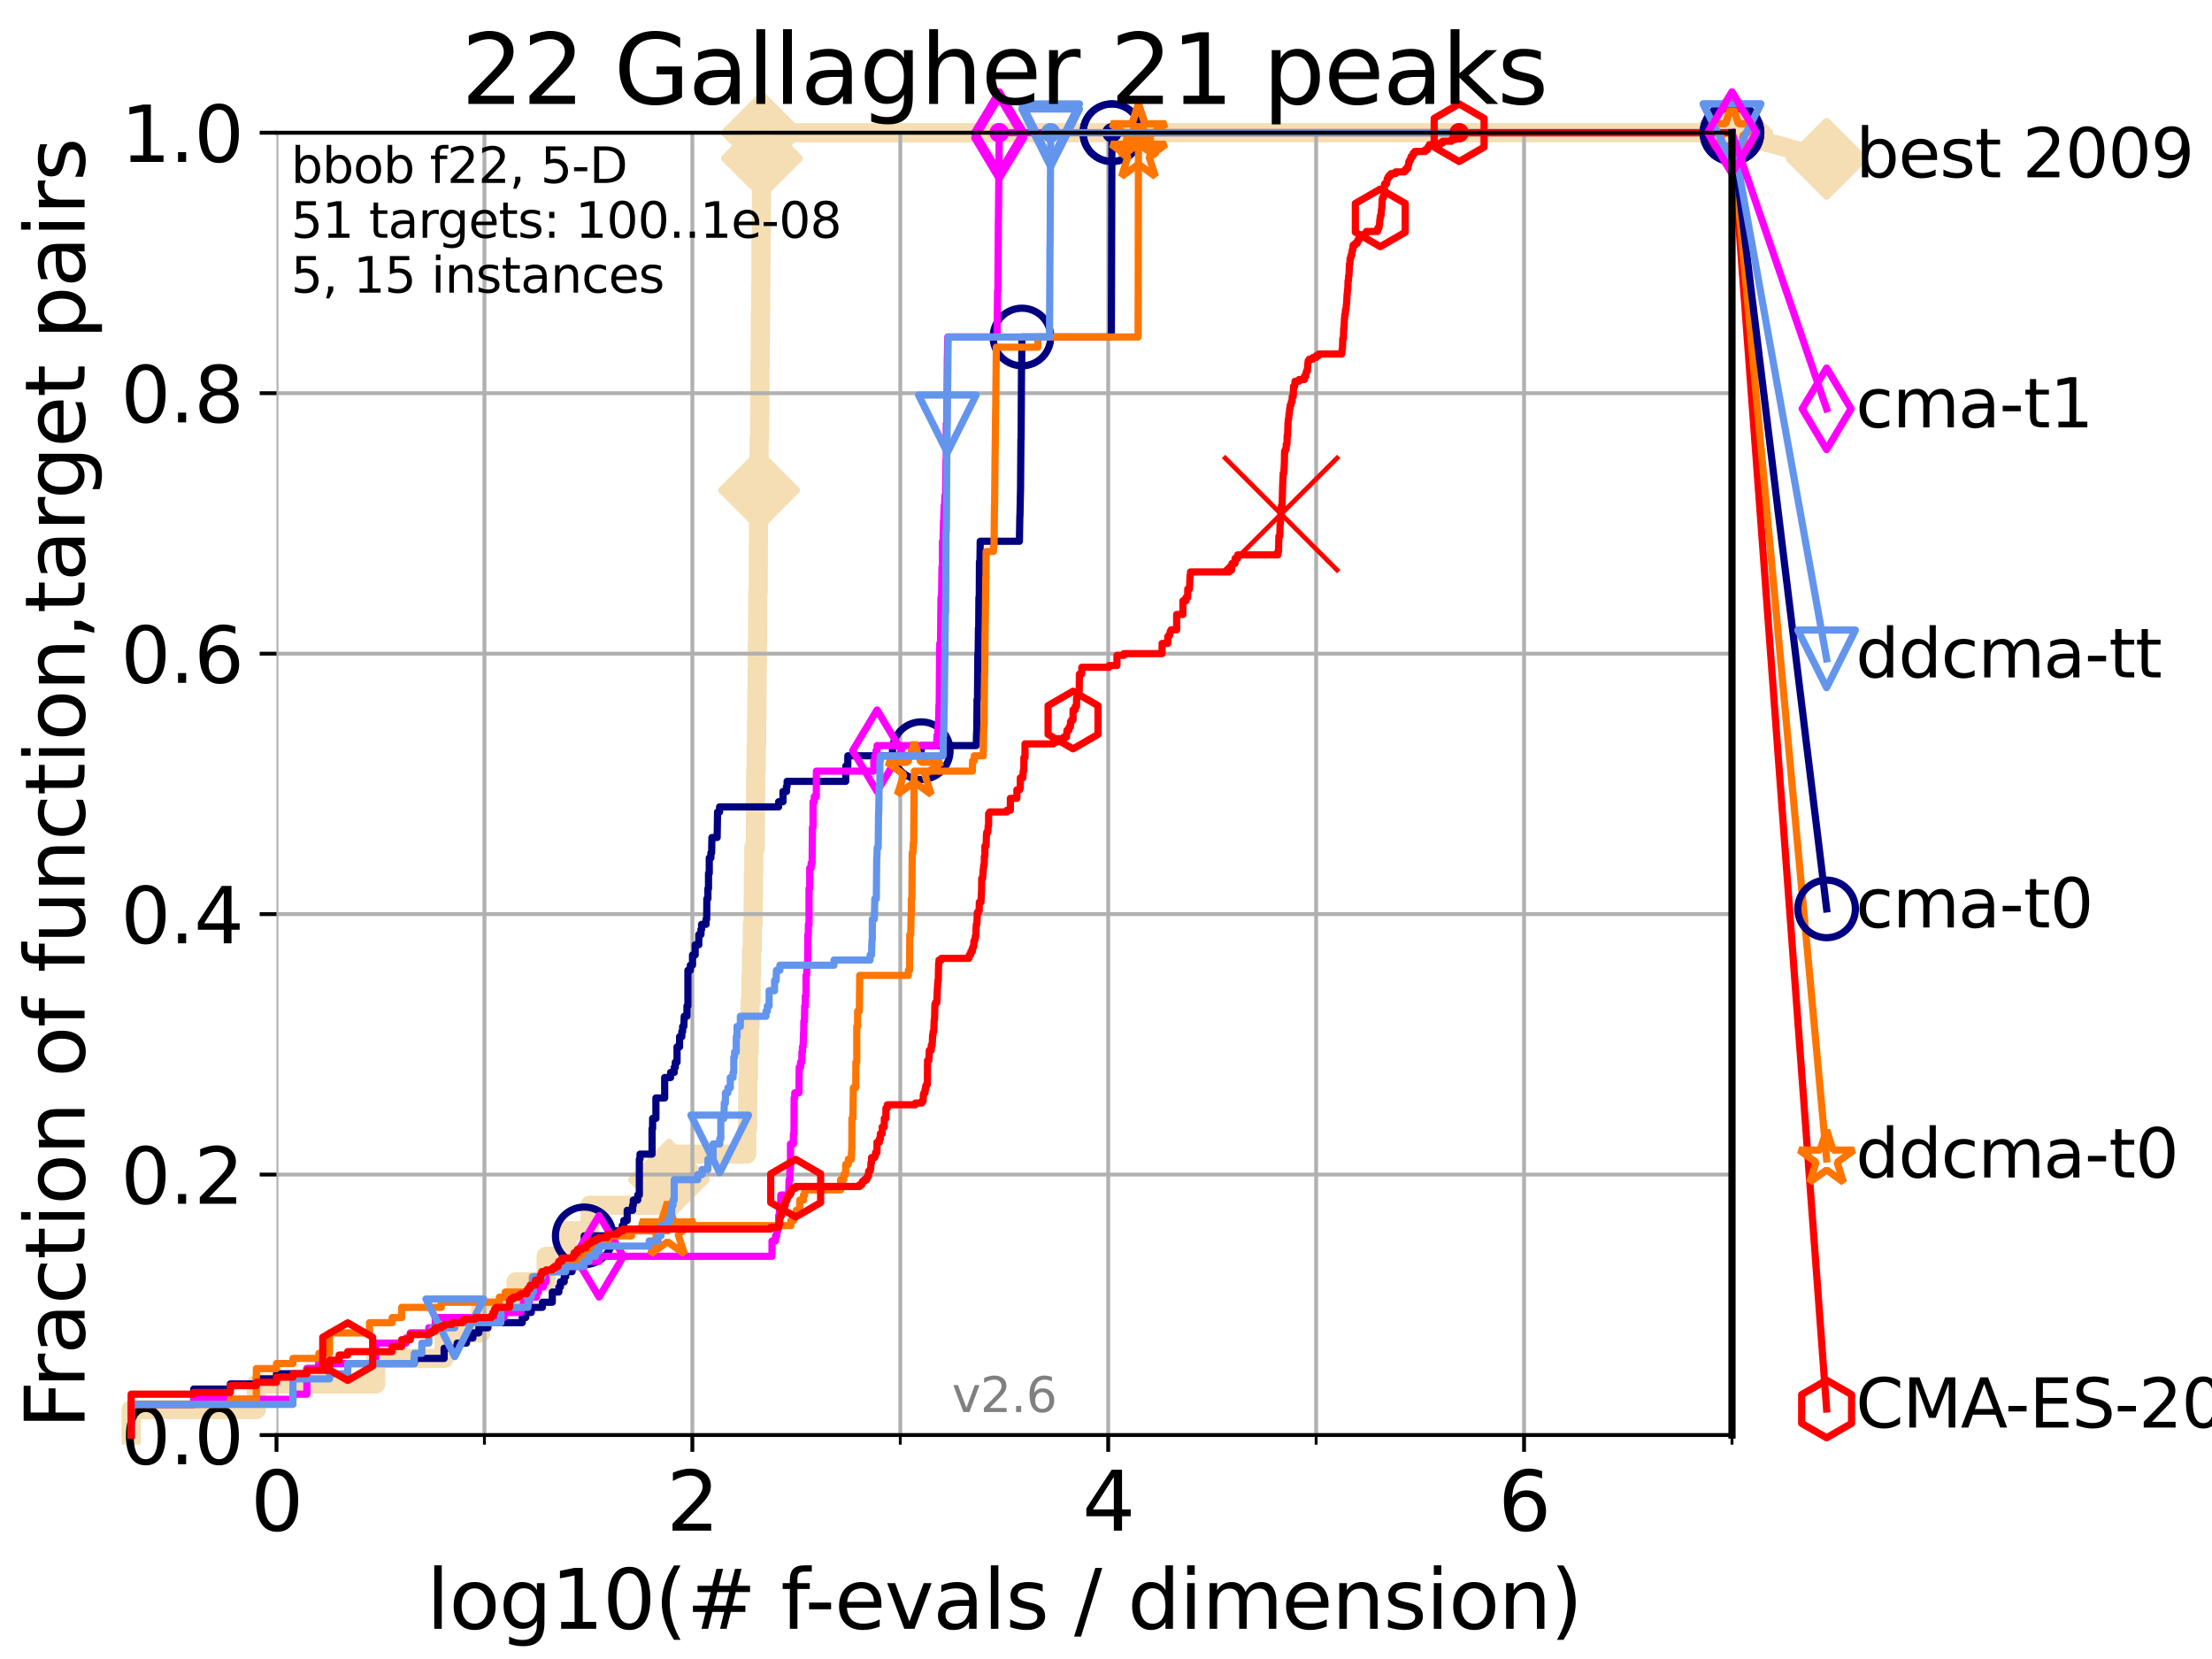 <?xml version="1.0" encoding="utf-8" standalone="no"?>
<!DOCTYPE svg PUBLIC "-//W3C//DTD SVG 1.1//EN"
  "http://www.w3.org/Graphics/SVG/1.1/DTD/svg11.dtd">
<svg xmlns:xlink="http://www.w3.org/1999/xlink" width="460.8pt" height="345.6pt" viewBox="0 0 460.8 345.6" xmlns="http://www.w3.org/2000/svg" version="1.1">
 <defs>
  <style type="text/css">*{stroke-linejoin: round; stroke-linecap: butt}</style>
 </defs>
 <g id="figure_1">
  <g id="patch_1">
   <path d="M 0 345.6 
L 460.8 345.6 
L 460.8 0 
L 0 0 
z
" style="fill: #ffffff"/>
  </g>
  <g id="axes_1">
   <g id="patch_2">
    <path d="M 57.6 298.944 
L 360.806 298.944 
L 360.806 27.648 
L 57.6 27.648 
z
" style="fill: #ffffff"/>
   </g>
   <g id="line2d_1">
    <path d="M 27.324 298.944 
L 27.324 293.624 
L 53.402 293.624 
L 53.402 288.305 
L 78.267 288.305 
L 78.267 282.985 
L 92.52 282.985 
L 92.52 277.666 
L 100.147 277.666 
L 100.147 272.346 
L 107.512 272.346 
L 107.512 267.027 
L 113.765 267.027 
L 113.765 261.707 
L 118.152 261.707 
L 118.152 256.388 
L 122.913 256.388 
L 122.913 251.068 
L 137.031 251.068 
L 137.031 245.749 
L 139.363 245.749 
L 139.363 240.429 
L 155.557 240.429 
L 155.557 235.11 
L 155.742 235.11 
L 155.742 229.79 
L 155.783 229.79 
L 155.783 224.471 
L 155.904 224.471 
L 155.904 219.151 
L 156.066 219.151 
L 156.066 213.832 
L 156.245 213.832 
L 156.245 208.512 
L 156.462 208.512 
L 156.462 203.192 
L 156.56 203.192 
L 156.56 197.873 
L 156.716 197.873 
L 156.716 192.553 
L 156.89 192.553 
L 156.89 187.234 
L 156.947 187.234 
L 156.947 181.914 
L 157.023 181.914 
L 157.023 176.595 
L 157.363 176.595 
L 157.363 171.275 
L 157.382 171.275 
L 157.382 165.956 
L 157.419 165.956 
L 157.419 160.636 
L 157.531 160.636 
L 157.531 155.317 
L 157.605 155.317 
L 157.605 149.997 
L 157.679 149.997 
L 157.679 144.678 
L 157.716 144.678 
L 157.716 139.358 
L 157.771 139.358 
L 157.771 134.039 
L 157.826 134.039 
L 157.826 128.719 
L 157.844 128.719 
L 157.844 123.4 
L 157.953 123.4 
L 157.953 118.08 
L 157.971 118.08 
L 157.971 112.76 
L 158.007 112.76 
L 158.007 107.441 
L 158.116 107.441 
L 158.116 102.121 
L 158.134 102.121 
L 158.134 91.482 
L 158.241 91.482 
L 158.241 86.163 
L 158.295 86.163 
L 158.295 80.843 
L 158.33 80.843 
L 158.33 75.524 
L 158.366 75.524 
L 158.366 70.204 
L 158.401 70.204 
L 158.401 64.885 
L 158.454 64.885 
L 158.454 59.565 
L 158.507 59.565 
L 158.507 54.246 
L 158.525 54.246 
L 158.525 48.926 
L 158.595 48.926 
L 158.595 43.607 
L 158.63 43.607 
L 158.63 38.287 
L 158.648 38.287 
L 158.648 32.968 
L 158.717 32.968 
L 158.717 27.648 
L 360.806 27.648 
" style="fill: none; stroke: #f5deb3; stroke-width: 4; stroke-linecap: square"/>
   </g>
   <g id="line2d_2">
    <defs>
     <path id="m50a69b3e24" d="M -0 7.778 
L 7.778 0 
L 0 -7.778 
L -7.778 -0 
z
" style="stroke: #f5deb3; stroke-width: 1.5; stroke-linejoin: miter"/>
    </defs>
    <g>
     <use xlink:href="#m50a69b3e24" x="139.363" y="245.749" style="fill: #f5deb3; stroke: #f5deb3; stroke-width: 1.5; stroke-linejoin: miter"/>
     <use xlink:href="#m50a69b3e24" x="158.134" y="102.121" style="fill: #f5deb3; stroke: #f5deb3; stroke-width: 1.5; stroke-linejoin: miter"/>
     <use xlink:href="#m50a69b3e24" x="158.717" y="32.968" style="fill: #f5deb3; stroke: #f5deb3; stroke-width: 1.5; stroke-linejoin: miter"/>
     <use xlink:href="#m50a69b3e24" x="158.717" y="27.648" style="fill: #f5deb3; stroke: #f5deb3; stroke-width: 1.5; stroke-linejoin: miter"/>
     <use xlink:href="#m50a69b3e24" x="158.717" y="27.648" style="fill: #f5deb3; stroke: #f5deb3; stroke-width: 1.5; stroke-linejoin: miter"/>
     <use xlink:href="#m50a69b3e24" x="360.806" y="27.648" style="fill: #f5deb3; stroke: #f5deb3; stroke-width: 1.5; stroke-linejoin: miter"/>
    </g>
   </g>
   <g id="line2d_3">
    <path style="fill: none; stroke: #f5deb3; stroke-width: 4; stroke-linecap: square"/>
    <g/>
   </g>
   <g id="line2d_4">
    <path d="M 360.806 27.648 
L 380.515 33.074 
" style="fill: none; stroke: #f5deb3; stroke-width: 4; stroke-linecap: square"/>
    <g>
     <use xlink:href="#m50a69b3e24" x="360.806" y="27.648" style="fill: #f5deb3; stroke: #f5deb3; stroke-width: 1.5; stroke-linejoin: miter"/>
     <use xlink:href="#m50a69b3e24" x="380.515" y="33.074" style="fill: #f5deb3; stroke: #f5deb3; stroke-width: 1.5; stroke-linejoin: miter"/>
    </g>
   </g>
   <g id="matplotlib.axis_1">
    <g id="xtick_1">
     <g id="line2d_5">
      <path d="M 57.6 298.944 
L 57.6 27.648 
" clip-path="url(#pf33a364e40)" style="fill: none; stroke: #b0b0b0; stroke-width: 0.8; stroke-linecap: square"/>
     </g>
     <g id="line2d_6">
      <defs>
       <path id="m9a6c719114" d="M 0 0 
L 0 3.5 
" style="stroke: #000000; stroke-width: 0.8"/>
      </defs>
      <g>
       <use xlink:href="#m9a6c719114" x="57.6" y="298.944" style="stroke: #000000; stroke-width: 0.8"/>
      </g>
     </g>
     <g id="text_1">
      <!-- 0 -->
      <g transform="translate(52.192 318.861)scale(0.17 -0.17)">
       <defs>
        <path id="DejaVuSans-30" d="M 2034 4250 
Q 1547 4250 1301 3770 
Q 1056 3291 1056 2328 
Q 1056 1369 1301 889 
Q 1547 409 2034 409 
Q 2525 409 2770 889 
Q 3016 1369 3016 2328 
Q 3016 3291 2770 3770 
Q 2525 4250 2034 4250 
z
M 2034 4750 
Q 2819 4750 3233 4129 
Q 3647 3509 3647 2328 
Q 3647 1150 3233 529 
Q 2819 -91 2034 -91 
Q 1250 -91 836 529 
Q 422 1150 422 2328 
Q 422 3509 836 4129 
Q 1250 4750 2034 4750 
z
" transform="scale(0.016)"/>
       </defs>
       <use xlink:href="#DejaVuSans-30"/>
      </g>
     </g>
    </g>
    <g id="xtick_2">
     <g id="line2d_7">
      <path d="M 144.23 298.944 
L 144.23 27.648 
" clip-path="url(#pf33a364e40)" style="fill: none; stroke: #b0b0b0; stroke-width: 0.8; stroke-linecap: square"/>
     </g>
     <g id="line2d_8">
      <g>
       <use xlink:href="#m9a6c719114" x="144.23" y="298.944" style="stroke: #000000; stroke-width: 0.8"/>
      </g>
     </g>
     <g id="text_2">
      <!-- 2 -->
      <g transform="translate(138.822 318.861)scale(0.17 -0.17)">
       <defs>
        <path id="DejaVuSans-32" d="M 1228 531 
L 3431 531 
L 3431 0 
L 469 0 
L 469 531 
Q 828 903 1448 1529 
Q 2069 2156 2228 2338 
Q 2531 2678 2651 2914 
Q 2772 3150 2772 3378 
Q 2772 3750 2511 3984 
Q 2250 4219 1831 4219 
Q 1534 4219 1204 4116 
Q 875 4013 500 3803 
L 500 4441 
Q 881 4594 1212 4672 
Q 1544 4750 1819 4750 
Q 2544 4750 2975 4387 
Q 3406 4025 3406 3419 
Q 3406 3131 3298 2873 
Q 3191 2616 2906 2266 
Q 2828 2175 2409 1742 
Q 1991 1309 1228 531 
z
" transform="scale(0.016)"/>
       </defs>
       <use xlink:href="#DejaVuSans-32"/>
      </g>
     </g>
    </g>
    <g id="xtick_3">
     <g id="line2d_9">
      <path d="M 230.861 298.944 
L 230.861 27.648 
" clip-path="url(#pf33a364e40)" style="fill: none; stroke: #b0b0b0; stroke-width: 0.8; stroke-linecap: square"/>
     </g>
     <g id="line2d_10">
      <g>
       <use xlink:href="#m9a6c719114" x="230.861" y="298.944" style="stroke: #000000; stroke-width: 0.8"/>
      </g>
     </g>
     <g id="text_3">
      <!-- 4 -->
      <g transform="translate(225.453 318.861)scale(0.17 -0.17)">
       <defs>
        <path id="DejaVuSans-34" d="M 2419 4116 
L 825 1625 
L 2419 1625 
L 2419 4116 
z
M 2253 4666 
L 3047 4666 
L 3047 1625 
L 3713 1625 
L 3713 1100 
L 3047 1100 
L 3047 0 
L 2419 0 
L 2419 1100 
L 313 1100 
L 313 1709 
L 2253 4666 
z
" transform="scale(0.016)"/>
       </defs>
       <use xlink:href="#DejaVuSans-34"/>
      </g>
     </g>
    </g>
    <g id="xtick_4">
     <g id="line2d_11">
      <path d="M 317.491 298.944 
L 317.491 27.648 
" clip-path="url(#pf33a364e40)" style="fill: none; stroke: #b0b0b0; stroke-width: 0.8; stroke-linecap: square"/>
     </g>
     <g id="line2d_12">
      <g>
       <use xlink:href="#m9a6c719114" x="317.491" y="298.944" style="stroke: #000000; stroke-width: 0.8"/>
      </g>
     </g>
     <g id="text_4">
      <!-- 6 -->
      <g transform="translate(312.083 318.861)scale(0.17 -0.17)">
       <defs>
        <path id="DejaVuSans-36" d="M 2113 2584 
Q 1688 2584 1439 2293 
Q 1191 2003 1191 1497 
Q 1191 994 1439 701 
Q 1688 409 2113 409 
Q 2538 409 2786 701 
Q 3034 994 3034 1497 
Q 3034 2003 2786 2293 
Q 2538 2584 2113 2584 
z
M 3366 4563 
L 3366 3988 
Q 3128 4100 2886 4159 
Q 2644 4219 2406 4219 
Q 1781 4219 1451 3797 
Q 1122 3375 1075 2522 
Q 1259 2794 1537 2939 
Q 1816 3084 2150 3084 
Q 2853 3084 3261 2657 
Q 3669 2231 3669 1497 
Q 3669 778 3244 343 
Q 2819 -91 2113 -91 
Q 1303 -91 875 529 
Q 447 1150 447 2328 
Q 447 3434 972 4092 
Q 1497 4750 2381 4750 
Q 2619 4750 2861 4703 
Q 3103 4656 3366 4563 
z
" transform="scale(0.016)"/>
       </defs>
       <use xlink:href="#DejaVuSans-36"/>
      </g>
     </g>
    </g>
    <g id="xtick_5">
     <g id="line2d_13">
      <path d="M 100.915 298.944 
L 100.915 27.648 
" clip-path="url(#pf33a364e40)" style="fill: none; stroke: #b0b0b0; stroke-width: 0.8; stroke-linecap: square"/>
     </g>
     <g id="line2d_14">
      <defs>
       <path id="m69d27f1748" d="M 0 0 
L 0 2 
" style="stroke: #000000; stroke-width: 0.6"/>
      </defs>
      <g>
       <use xlink:href="#m69d27f1748" x="100.915" y="298.944" style="stroke: #000000; stroke-width: 0.6"/>
      </g>
     </g>
    </g>
    <g id="xtick_6">
     <g id="line2d_15">
      <path d="M 187.546 298.944 
L 187.546 27.648 
" clip-path="url(#pf33a364e40)" style="fill: none; stroke: #b0b0b0; stroke-width: 0.8; stroke-linecap: square"/>
     </g>
     <g id="line2d_16">
      <g>
       <use xlink:href="#m69d27f1748" x="187.546" y="298.944" style="stroke: #000000; stroke-width: 0.6"/>
      </g>
     </g>
    </g>
    <g id="xtick_7">
     <g id="line2d_17">
      <path d="M 274.176 298.944 
L 274.176 27.648 
" clip-path="url(#pf33a364e40)" style="fill: none; stroke: #b0b0b0; stroke-width: 0.8; stroke-linecap: square"/>
     </g>
     <g id="line2d_18">
      <g>
       <use xlink:href="#m69d27f1748" x="274.176" y="298.944" style="stroke: #000000; stroke-width: 0.6"/>
      </g>
     </g>
    </g>
    <g id="xtick_8">
     <g id="line2d_19">
      <path d="M 360.806 298.944 
L 360.806 27.648 
" clip-path="url(#pf33a364e40)" style="fill: none; stroke: #b0b0b0; stroke-width: 0.8; stroke-linecap: square"/>
     </g>
     <g id="line2d_20">
      <g>
       <use xlink:href="#m69d27f1748" x="360.806" y="298.944" style="stroke: #000000; stroke-width: 0.6"/>
      </g>
     </g>
    </g>
    <g id="text_5">
     <!-- log10(# f-evals / dimension) -->
     <g transform="translate(88.823 339.314)scale(0.17 -0.17)">
      <defs>
       <path id="DejaVuSans-6c" d="M 603 4863 
L 1178 4863 
L 1178 0 
L 603 0 
L 603 4863 
z
" transform="scale(0.016)"/>
       <path id="DejaVuSans-6f" d="M 1959 3097 
Q 1497 3097 1228 2736 
Q 959 2375 959 1747 
Q 959 1119 1226 758 
Q 1494 397 1959 397 
Q 2419 397 2687 759 
Q 2956 1122 2956 1747 
Q 2956 2369 2687 2733 
Q 2419 3097 1959 3097 
z
M 1959 3584 
Q 2709 3584 3137 3096 
Q 3566 2609 3566 1747 
Q 3566 888 3137 398 
Q 2709 -91 1959 -91 
Q 1206 -91 779 398 
Q 353 888 353 1747 
Q 353 2609 779 3096 
Q 1206 3584 1959 3584 
z
" transform="scale(0.016)"/>
       <path id="DejaVuSans-67" d="M 2906 1791 
Q 2906 2416 2648 2759 
Q 2391 3103 1925 3103 
Q 1463 3103 1205 2759 
Q 947 2416 947 1791 
Q 947 1169 1205 825 
Q 1463 481 1925 481 
Q 2391 481 2648 825 
Q 2906 1169 2906 1791 
z
M 3481 434 
Q 3481 -459 3084 -895 
Q 2688 -1331 1869 -1331 
Q 1566 -1331 1297 -1286 
Q 1028 -1241 775 -1147 
L 775 -588 
Q 1028 -725 1275 -790 
Q 1522 -856 1778 -856 
Q 2344 -856 2625 -561 
Q 2906 -266 2906 331 
L 2906 616 
Q 2728 306 2450 153 
Q 2172 0 1784 0 
Q 1141 0 747 490 
Q 353 981 353 1791 
Q 353 2603 747 3093 
Q 1141 3584 1784 3584 
Q 2172 3584 2450 3431 
Q 2728 3278 2906 2969 
L 2906 3500 
L 3481 3500 
L 3481 434 
z
" transform="scale(0.016)"/>
       <path id="DejaVuSans-31" d="M 794 531 
L 1825 531 
L 1825 4091 
L 703 3866 
L 703 4441 
L 1819 4666 
L 2450 4666 
L 2450 531 
L 3481 531 
L 3481 0 
L 794 0 
L 794 531 
z
" transform="scale(0.016)"/>
       <path id="DejaVuSans-28" d="M 1984 4856 
Q 1566 4138 1362 3434 
Q 1159 2731 1159 2009 
Q 1159 1288 1364 580 
Q 1569 -128 1984 -844 
L 1484 -844 
Q 1016 -109 783 600 
Q 550 1309 550 2009 
Q 550 2706 781 3412 
Q 1013 4119 1484 4856 
L 1984 4856 
z
" transform="scale(0.016)"/>
       <path id="DejaVuSans-23" d="M 3272 2816 
L 2363 2816 
L 2100 1772 
L 3016 1772 
L 3272 2816 
z
M 2803 4594 
L 2478 3297 
L 3391 3297 
L 3719 4594 
L 4219 4594 
L 3897 3297 
L 4872 3297 
L 4872 2816 
L 3775 2816 
L 3519 1772 
L 4513 1772 
L 4513 1294 
L 3397 1294 
L 3072 0 
L 2572 0 
L 2894 1294 
L 1978 1294 
L 1656 0 
L 1153 0 
L 1478 1294 
L 494 1294 
L 494 1772 
L 1594 1772 
L 1856 2816 
L 850 2816 
L 850 3297 
L 1978 3297 
L 2297 4594 
L 2803 4594 
z
" transform="scale(0.016)"/>
       <path id="DejaVuSans-20" transform="scale(0.016)"/>
       <path id="DejaVuSans-66" d="M 2375 4863 
L 2375 4384 
L 1825 4384 
Q 1516 4384 1395 4259 
Q 1275 4134 1275 3809 
L 1275 3500 
L 2222 3500 
L 2222 3053 
L 1275 3053 
L 1275 0 
L 697 0 
L 697 3053 
L 147 3053 
L 147 3500 
L 697 3500 
L 697 3744 
Q 697 4328 969 4595 
Q 1241 4863 1831 4863 
L 2375 4863 
z
" transform="scale(0.016)"/>
       <path id="DejaVuSans-2d" d="M 313 2009 
L 1997 2009 
L 1997 1497 
L 313 1497 
L 313 2009 
z
" transform="scale(0.016)"/>
       <path id="DejaVuSans-65" d="M 3597 1894 
L 3597 1613 
L 953 1613 
Q 991 1019 1311 708 
Q 1631 397 2203 397 
Q 2534 397 2845 478 
Q 3156 559 3463 722 
L 3463 178 
Q 3153 47 2828 -22 
Q 2503 -91 2169 -91 
Q 1331 -91 842 396 
Q 353 884 353 1716 
Q 353 2575 817 3079 
Q 1281 3584 2069 3584 
Q 2775 3584 3186 3129 
Q 3597 2675 3597 1894 
z
M 3022 2063 
Q 3016 2534 2758 2815 
Q 2500 3097 2075 3097 
Q 1594 3097 1305 2825 
Q 1016 2553 972 2059 
L 3022 2063 
z
" transform="scale(0.016)"/>
       <path id="DejaVuSans-76" d="M 191 3500 
L 800 3500 
L 1894 563 
L 2988 3500 
L 3597 3500 
L 2284 0 
L 1503 0 
L 191 3500 
z
" transform="scale(0.016)"/>
       <path id="DejaVuSans-61" d="M 2194 1759 
Q 1497 1759 1228 1600 
Q 959 1441 959 1056 
Q 959 750 1161 570 
Q 1363 391 1709 391 
Q 2188 391 2477 730 
Q 2766 1069 2766 1631 
L 2766 1759 
L 2194 1759 
z
M 3341 1997 
L 3341 0 
L 2766 0 
L 2766 531 
Q 2569 213 2275 61 
Q 1981 -91 1556 -91 
Q 1019 -91 701 211 
Q 384 513 384 1019 
Q 384 1609 779 1909 
Q 1175 2209 1959 2209 
L 2766 2209 
L 2766 2266 
Q 2766 2663 2505 2880 
Q 2244 3097 1772 3097 
Q 1472 3097 1187 3025 
Q 903 2953 641 2809 
L 641 3341 
Q 956 3463 1253 3523 
Q 1550 3584 1831 3584 
Q 2591 3584 2966 3190 
Q 3341 2797 3341 1997 
z
" transform="scale(0.016)"/>
       <path id="DejaVuSans-73" d="M 2834 3397 
L 2834 2853 
Q 2591 2978 2328 3040 
Q 2066 3103 1784 3103 
Q 1356 3103 1142 2972 
Q 928 2841 928 2578 
Q 928 2378 1081 2264 
Q 1234 2150 1697 2047 
L 1894 2003 
Q 2506 1872 2764 1633 
Q 3022 1394 3022 966 
Q 3022 478 2636 193 
Q 2250 -91 1575 -91 
Q 1294 -91 989 -36 
Q 684 19 347 128 
L 347 722 
Q 666 556 975 473 
Q 1284 391 1588 391 
Q 1994 391 2212 530 
Q 2431 669 2431 922 
Q 2431 1156 2273 1281 
Q 2116 1406 1581 1522 
L 1381 1569 
Q 847 1681 609 1914 
Q 372 2147 372 2553 
Q 372 3047 722 3315 
Q 1072 3584 1716 3584 
Q 2034 3584 2315 3537 
Q 2597 3491 2834 3397 
z
" transform="scale(0.016)"/>
       <path id="DejaVuSans-2f" d="M 1625 4666 
L 2156 4666 
L 531 -594 
L 0 -594 
L 1625 4666 
z
" transform="scale(0.016)"/>
       <path id="DejaVuSans-64" d="M 2906 2969 
L 2906 4863 
L 3481 4863 
L 3481 0 
L 2906 0 
L 2906 525 
Q 2725 213 2448 61 
Q 2172 -91 1784 -91 
Q 1150 -91 751 415 
Q 353 922 353 1747 
Q 353 2572 751 3078 
Q 1150 3584 1784 3584 
Q 2172 3584 2448 3432 
Q 2725 3281 2906 2969 
z
M 947 1747 
Q 947 1113 1208 752 
Q 1469 391 1925 391 
Q 2381 391 2643 752 
Q 2906 1113 2906 1747 
Q 2906 2381 2643 2742 
Q 2381 3103 1925 3103 
Q 1469 3103 1208 2742 
Q 947 2381 947 1747 
z
" transform="scale(0.016)"/>
       <path id="DejaVuSans-69" d="M 603 3500 
L 1178 3500 
L 1178 0 
L 603 0 
L 603 3500 
z
M 603 4863 
L 1178 4863 
L 1178 4134 
L 603 4134 
L 603 4863 
z
" transform="scale(0.016)"/>
       <path id="DejaVuSans-6d" d="M 3328 2828 
Q 3544 3216 3844 3400 
Q 4144 3584 4550 3584 
Q 5097 3584 5394 3201 
Q 5691 2819 5691 2113 
L 5691 0 
L 5113 0 
L 5113 2094 
Q 5113 2597 4934 2840 
Q 4756 3084 4391 3084 
Q 3944 3084 3684 2787 
Q 3425 2491 3425 1978 
L 3425 0 
L 2847 0 
L 2847 2094 
Q 2847 2600 2669 2842 
Q 2491 3084 2119 3084 
Q 1678 3084 1418 2786 
Q 1159 2488 1159 1978 
L 1159 0 
L 581 0 
L 581 3500 
L 1159 3500 
L 1159 2956 
Q 1356 3278 1631 3431 
Q 1906 3584 2284 3584 
Q 2666 3584 2933 3390 
Q 3200 3197 3328 2828 
z
" transform="scale(0.016)"/>
       <path id="DejaVuSans-6e" d="M 3513 2113 
L 3513 0 
L 2938 0 
L 2938 2094 
Q 2938 2591 2744 2837 
Q 2550 3084 2163 3084 
Q 1697 3084 1428 2787 
Q 1159 2491 1159 1978 
L 1159 0 
L 581 0 
L 581 3500 
L 1159 3500 
L 1159 2956 
Q 1366 3272 1645 3428 
Q 1925 3584 2291 3584 
Q 2894 3584 3203 3211 
Q 3513 2838 3513 2113 
z
" transform="scale(0.016)"/>
       <path id="DejaVuSans-29" d="M 513 4856 
L 1013 4856 
Q 1481 4119 1714 3412 
Q 1947 2706 1947 2009 
Q 1947 1309 1714 600 
Q 1481 -109 1013 -844 
L 513 -844 
Q 928 -128 1133 580 
Q 1338 1288 1338 2009 
Q 1338 2731 1133 3434 
Q 928 4138 513 4856 
z
" transform="scale(0.016)"/>
      </defs>
      <use xlink:href="#DejaVuSans-6c"/>
      <use xlink:href="#DejaVuSans-6f" x="27.783"/>
      <use xlink:href="#DejaVuSans-67" x="88.965"/>
      <use xlink:href="#DejaVuSans-31" x="152.441"/>
      <use xlink:href="#DejaVuSans-30" x="216.064"/>
      <use xlink:href="#DejaVuSans-28" x="279.688"/>
      <use xlink:href="#DejaVuSans-23" x="318.701"/>
      <use xlink:href="#DejaVuSans-20" x="402.49"/>
      <use xlink:href="#DejaVuSans-66" x="434.277"/>
      <use xlink:href="#DejaVuSans-2d" x="463.982"/>
      <use xlink:href="#DejaVuSans-65" x="500.066"/>
      <use xlink:href="#DejaVuSans-76" x="561.59"/>
      <use xlink:href="#DejaVuSans-61" x="620.77"/>
      <use xlink:href="#DejaVuSans-6c" x="682.049"/>
      <use xlink:href="#DejaVuSans-73" x="709.832"/>
      <use xlink:href="#DejaVuSans-20" x="761.932"/>
      <use xlink:href="#DejaVuSans-2f" x="793.719"/>
      <use xlink:href="#DejaVuSans-20" x="827.41"/>
      <use xlink:href="#DejaVuSans-64" x="859.197"/>
      <use xlink:href="#DejaVuSans-69" x="922.674"/>
      <use xlink:href="#DejaVuSans-6d" x="950.457"/>
      <use xlink:href="#DejaVuSans-65" x="1047.869"/>
      <use xlink:href="#DejaVuSans-6e" x="1109.393"/>
      <use xlink:href="#DejaVuSans-73" x="1172.771"/>
      <use xlink:href="#DejaVuSans-69" x="1224.871"/>
      <use xlink:href="#DejaVuSans-6f" x="1252.654"/>
      <use xlink:href="#DejaVuSans-6e" x="1313.836"/>
      <use xlink:href="#DejaVuSans-29" x="1377.215"/>
     </g>
    </g>
   </g>
   <g id="matplotlib.axis_2">
    <g id="ytick_1">
     <g id="line2d_21">
      <path d="M 57.6 298.944 
L 360.806 298.944 
" clip-path="url(#pf33a364e40)" style="fill: none; stroke: #b0b0b0; stroke-width: 0.8; stroke-linecap: square"/>
     </g>
     <g id="line2d_22">
      <defs>
       <path id="m4a90398d30" d="M 0 0 
L -3.5 0 
" style="stroke: #000000; stroke-width: 0.8"/>
      </defs>
      <g>
       <use xlink:href="#m4a90398d30" x="57.6" y="298.944" style="stroke: #000000; stroke-width: 0.8"/>
      </g>
     </g>
     <g id="text_6">
      <!-- 0.0 -->
      <g transform="translate(25.155 305.023)scale(0.16 -0.16)">
       <defs>
        <path id="DejaVuSans-2e" d="M 684 794 
L 1344 794 
L 1344 0 
L 684 0 
L 684 794 
z
" transform="scale(0.016)"/>
       </defs>
       <use xlink:href="#DejaVuSans-30"/>
       <use xlink:href="#DejaVuSans-2e" x="63.623"/>
       <use xlink:href="#DejaVuSans-30" x="95.41"/>
      </g>
     </g>
    </g>
    <g id="ytick_2">
     <g id="line2d_23">
      <path d="M 57.6 244.685 
L 360.806 244.685 
" clip-path="url(#pf33a364e40)" style="fill: none; stroke: #b0b0b0; stroke-width: 0.8; stroke-linecap: square"/>
     </g>
     <g id="line2d_24">
      <g>
       <use xlink:href="#m4a90398d30" x="57.6" y="244.685" style="stroke: #000000; stroke-width: 0.8"/>
      </g>
     </g>
     <g id="text_7">
      <!-- 0.2 -->
      <g transform="translate(25.155 250.764)scale(0.16 -0.16)">
       <use xlink:href="#DejaVuSans-30"/>
       <use xlink:href="#DejaVuSans-2e" x="63.623"/>
       <use xlink:href="#DejaVuSans-32" x="95.41"/>
      </g>
     </g>
    </g>
    <g id="ytick_3">
     <g id="line2d_25">
      <path d="M 57.6 190.426 
L 360.806 190.426 
" clip-path="url(#pf33a364e40)" style="fill: none; stroke: #b0b0b0; stroke-width: 0.8; stroke-linecap: square"/>
     </g>
     <g id="line2d_26">
      <g>
       <use xlink:href="#m4a90398d30" x="57.6" y="190.426" style="stroke: #000000; stroke-width: 0.8"/>
      </g>
     </g>
     <g id="text_8">
      <!-- 0.4 -->
      <g transform="translate(25.155 196.504)scale(0.16 -0.16)">
       <use xlink:href="#DejaVuSans-30"/>
       <use xlink:href="#DejaVuSans-2e" x="63.623"/>
       <use xlink:href="#DejaVuSans-34" x="95.41"/>
      </g>
     </g>
    </g>
    <g id="ytick_4">
     <g id="line2d_27">
      <path d="M 57.6 136.166 
L 360.806 136.166 
" clip-path="url(#pf33a364e40)" style="fill: none; stroke: #b0b0b0; stroke-width: 0.8; stroke-linecap: square"/>
     </g>
     <g id="line2d_28">
      <g>
       <use xlink:href="#m4a90398d30" x="57.6" y="136.166" style="stroke: #000000; stroke-width: 0.8"/>
      </g>
     </g>
     <g id="text_9">
      <!-- 0.6 -->
      <g transform="translate(25.155 142.245)scale(0.16 -0.16)">
       <use xlink:href="#DejaVuSans-30"/>
       <use xlink:href="#DejaVuSans-2e" x="63.623"/>
       <use xlink:href="#DejaVuSans-36" x="95.41"/>
      </g>
     </g>
    </g>
    <g id="ytick_5">
     <g id="line2d_29">
      <path d="M 57.6 81.907 
L 360.806 81.907 
" clip-path="url(#pf33a364e40)" style="fill: none; stroke: #b0b0b0; stroke-width: 0.8; stroke-linecap: square"/>
     </g>
     <g id="line2d_30">
      <g>
       <use xlink:href="#m4a90398d30" x="57.6" y="81.907" style="stroke: #000000; stroke-width: 0.8"/>
      </g>
     </g>
     <g id="text_10">
      <!-- 0.8 -->
      <g transform="translate(25.155 87.986)scale(0.16 -0.16)">
       <defs>
        <path id="DejaVuSans-38" d="M 2034 2216 
Q 1584 2216 1326 1975 
Q 1069 1734 1069 1313 
Q 1069 891 1326 650 
Q 1584 409 2034 409 
Q 2484 409 2743 651 
Q 3003 894 3003 1313 
Q 3003 1734 2745 1975 
Q 2488 2216 2034 2216 
z
M 1403 2484 
Q 997 2584 770 2862 
Q 544 3141 544 3541 
Q 544 4100 942 4425 
Q 1341 4750 2034 4750 
Q 2731 4750 3128 4425 
Q 3525 4100 3525 3541 
Q 3525 3141 3298 2862 
Q 3072 2584 2669 2484 
Q 3125 2378 3379 2068 
Q 3634 1759 3634 1313 
Q 3634 634 3220 271 
Q 2806 -91 2034 -91 
Q 1263 -91 848 271 
Q 434 634 434 1313 
Q 434 1759 690 2068 
Q 947 2378 1403 2484 
z
M 1172 3481 
Q 1172 3119 1398 2916 
Q 1625 2713 2034 2713 
Q 2441 2713 2670 2916 
Q 2900 3119 2900 3481 
Q 2900 3844 2670 4047 
Q 2441 4250 2034 4250 
Q 1625 4250 1398 4047 
Q 1172 3844 1172 3481 
z
" transform="scale(0.016)"/>
       </defs>
       <use xlink:href="#DejaVuSans-30"/>
       <use xlink:href="#DejaVuSans-2e" x="63.623"/>
       <use xlink:href="#DejaVuSans-38" x="95.41"/>
      </g>
     </g>
    </g>
    <g id="ytick_6">
     <g id="line2d_31">
      <path d="M 57.6 27.648 
L 360.806 27.648 
" clip-path="url(#pf33a364e40)" style="fill: none; stroke: #b0b0b0; stroke-width: 0.8; stroke-linecap: square"/>
     </g>
     <g id="line2d_32">
      <g>
       <use xlink:href="#m4a90398d30" x="57.6" y="27.648" style="stroke: #000000; stroke-width: 0.8"/>
      </g>
     </g>
     <g id="text_11">
      <!-- 1.0 -->
      <g transform="translate(25.155 33.727)scale(0.16 -0.16)">
       <use xlink:href="#DejaVuSans-31"/>
       <use xlink:href="#DejaVuSans-2e" x="63.623"/>
       <use xlink:href="#DejaVuSans-30" x="95.41"/>
      </g>
     </g>
    </g>
    <g id="text_12">
     <!-- Fraction of function,target pairs -->
     <g transform="translate(17.62 297.681)rotate(-90)scale(0.17 -0.17)">
      <defs>
       <path id="DejaVuSans-46" d="M 628 4666 
L 3309 4666 
L 3309 4134 
L 1259 4134 
L 1259 2759 
L 3109 2759 
L 3109 2228 
L 1259 2228 
L 1259 0 
L 628 0 
L 628 4666 
z
" transform="scale(0.016)"/>
       <path id="DejaVuSans-72" d="M 2631 2963 
Q 2534 3019 2420 3045 
Q 2306 3072 2169 3072 
Q 1681 3072 1420 2755 
Q 1159 2438 1159 1844 
L 1159 0 
L 581 0 
L 581 3500 
L 1159 3500 
L 1159 2956 
Q 1341 3275 1631 3429 
Q 1922 3584 2338 3584 
Q 2397 3584 2469 3576 
Q 2541 3569 2628 3553 
L 2631 2963 
z
" transform="scale(0.016)"/>
       <path id="DejaVuSans-63" d="M 3122 3366 
L 3122 2828 
Q 2878 2963 2633 3030 
Q 2388 3097 2138 3097 
Q 1578 3097 1268 2742 
Q 959 2388 959 1747 
Q 959 1106 1268 751 
Q 1578 397 2138 397 
Q 2388 397 2633 464 
Q 2878 531 3122 666 
L 3122 134 
Q 2881 22 2623 -34 
Q 2366 -91 2075 -91 
Q 1284 -91 818 406 
Q 353 903 353 1747 
Q 353 2603 823 3093 
Q 1294 3584 2113 3584 
Q 2378 3584 2631 3529 
Q 2884 3475 3122 3366 
z
" transform="scale(0.016)"/>
       <path id="DejaVuSans-74" d="M 1172 4494 
L 1172 3500 
L 2356 3500 
L 2356 3053 
L 1172 3053 
L 1172 1153 
Q 1172 725 1289 603 
Q 1406 481 1766 481 
L 2356 481 
L 2356 0 
L 1766 0 
Q 1100 0 847 248 
Q 594 497 594 1153 
L 594 3053 
L 172 3053 
L 172 3500 
L 594 3500 
L 594 4494 
L 1172 4494 
z
" transform="scale(0.016)"/>
       <path id="DejaVuSans-75" d="M 544 1381 
L 544 3500 
L 1119 3500 
L 1119 1403 
Q 1119 906 1312 657 
Q 1506 409 1894 409 
Q 2359 409 2629 706 
Q 2900 1003 2900 1516 
L 2900 3500 
L 3475 3500 
L 3475 0 
L 2900 0 
L 2900 538 
Q 2691 219 2414 64 
Q 2138 -91 1772 -91 
Q 1169 -91 856 284 
Q 544 659 544 1381 
z
M 1991 3584 
L 1991 3584 
z
" transform="scale(0.016)"/>
       <path id="DejaVuSans-2c" d="M 750 794 
L 1409 794 
L 1409 256 
L 897 -744 
L 494 -744 
L 750 256 
L 750 794 
z
" transform="scale(0.016)"/>
       <path id="DejaVuSans-70" d="M 1159 525 
L 1159 -1331 
L 581 -1331 
L 581 3500 
L 1159 3500 
L 1159 2969 
Q 1341 3281 1617 3432 
Q 1894 3584 2278 3584 
Q 2916 3584 3314 3078 
Q 3713 2572 3713 1747 
Q 3713 922 3314 415 
Q 2916 -91 2278 -91 
Q 1894 -91 1617 61 
Q 1341 213 1159 525 
z
M 3116 1747 
Q 3116 2381 2855 2742 
Q 2594 3103 2138 3103 
Q 1681 3103 1420 2742 
Q 1159 2381 1159 1747 
Q 1159 1113 1420 752 
Q 1681 391 2138 391 
Q 2594 391 2855 752 
Q 3116 1113 3116 1747 
z
" transform="scale(0.016)"/>
      </defs>
      <use xlink:href="#DejaVuSans-46"/>
      <use xlink:href="#DejaVuSans-72" x="50.27"/>
      <use xlink:href="#DejaVuSans-61" x="91.383"/>
      <use xlink:href="#DejaVuSans-63" x="152.662"/>
      <use xlink:href="#DejaVuSans-74" x="207.643"/>
      <use xlink:href="#DejaVuSans-69" x="246.852"/>
      <use xlink:href="#DejaVuSans-6f" x="274.635"/>
      <use xlink:href="#DejaVuSans-6e" x="335.816"/>
      <use xlink:href="#DejaVuSans-20" x="399.195"/>
      <use xlink:href="#DejaVuSans-6f" x="430.982"/>
      <use xlink:href="#DejaVuSans-66" x="492.164"/>
      <use xlink:href="#DejaVuSans-20" x="527.369"/>
      <use xlink:href="#DejaVuSans-66" x="559.156"/>
      <use xlink:href="#DejaVuSans-75" x="594.361"/>
      <use xlink:href="#DejaVuSans-6e" x="657.74"/>
      <use xlink:href="#DejaVuSans-63" x="721.119"/>
      <use xlink:href="#DejaVuSans-74" x="776.1"/>
      <use xlink:href="#DejaVuSans-69" x="815.309"/>
      <use xlink:href="#DejaVuSans-6f" x="843.092"/>
      <use xlink:href="#DejaVuSans-6e" x="904.273"/>
      <use xlink:href="#DejaVuSans-2c" x="967.652"/>
      <use xlink:href="#DejaVuSans-74" x="999.439"/>
      <use xlink:href="#DejaVuSans-61" x="1038.648"/>
      <use xlink:href="#DejaVuSans-72" x="1099.928"/>
      <use xlink:href="#DejaVuSans-67" x="1139.291"/>
      <use xlink:href="#DejaVuSans-65" x="1202.768"/>
      <use xlink:href="#DejaVuSans-74" x="1264.291"/>
      <use xlink:href="#DejaVuSans-20" x="1303.5"/>
      <use xlink:href="#DejaVuSans-70" x="1335.287"/>
      <use xlink:href="#DejaVuSans-61" x="1398.764"/>
      <use xlink:href="#DejaVuSans-69" x="1460.043"/>
      <use xlink:href="#DejaVuSans-72" x="1487.826"/>
      <use xlink:href="#DejaVuSans-73" x="1528.939"/>
     </g>
    </g>
   </g>
   <g id="line2d_33">
    <defs>
     <path id="mc47641e8bb" d="M 0 1.5 
C 0.398 1.5 0.779 1.342 1.061 1.061 
C 1.342 0.779 1.5 0.398 1.5 0 
C 1.5 -0.398 1.342 -0.779 1.061 -1.061 
C 0.779 -1.342 0.398 -1.5 0 -1.5 
C -0.398 -1.5 -0.779 -1.342 -1.061 -1.061 
C -1.342 -0.779 -1.5 -0.398 -1.5 0 
C -1.5 0.398 -1.342 0.779 -1.061 1.061 
C -0.779 1.342 -0.398 1.5 0 1.5 
z
" style="stroke: #f5deb3"/>
    </defs>
    <g>
     <use xlink:href="#mc47641e8bb" x="158.717" y="27.648" style="fill: #f5deb3; stroke: #f5deb3"/>
     <use xlink:href="#mc47641e8bb" x="158.717" y="27.648" style="fill: #f5deb3; stroke: #f5deb3"/>
    </g>
   </g>
   <g id="line2d_34">
    <defs>
     <path id="mb30970e724" d="M 0 1.5 
C 0.398 1.5 0.779 1.342 1.061 1.061 
C 1.342 0.779 1.5 0.398 1.5 0 
C 1.5 -0.398 1.342 -0.779 1.061 -1.061 
C 0.779 -1.342 0.398 -1.5 0 -1.5 
C -0.398 -1.5 -0.779 -1.342 -1.061 -1.061 
C -1.342 -0.779 -1.5 -0.398 -1.5 0 
C -1.5 0.398 -1.342 0.779 -1.061 1.061 
C -0.779 1.342 -0.398 1.5 0 1.5 
z
" style="stroke: #000080"/>
    </defs>
    <g>
     <use xlink:href="#mb30970e724" x="231.633" y="27.648" style="fill: #000080; stroke: #000080"/>
     <use xlink:href="#mb30970e724" x="231.633" y="27.648" style="fill: #000080; stroke: #000080"/>
    </g>
   </g>
   <g id="line2d_35">
    <path d="M 27.324 298.944 
L 27.324 292.561 
L 40.363 292.561 
L 40.363 289.369 
L 47.991 289.369 
L 47.991 288.305 
L 53.402 288.305 
L 53.402 287.241 
L 57.6 287.241 
L 57.6 286.177 
L 63.93 286.177 
L 63.93 285.113 
L 66.441 285.113 
L 66.441 284.049 
L 86.307 284.049 
L 86.307 282.985 
L 92.52 282.985 
L 92.52 280.858 
L 95.251 280.858 
L 95.251 279.794 
L 97.182 279.794 
L 97.182 278.73 
L 98.51 278.73 
L 98.51 277.666 
L 99.751 277.666 
L 99.751 276.602 
L 101.653 276.602 
L 101.653 275.538 
L 108.792 275.538 
L 108.792 274.474 
L 109.52 274.474 
L 109.52 273.41 
L 110.675 273.41 
L 110.675 272.346 
L 112.989 272.346 
L 112.989 271.282 
L 115.051 271.282 
L 115.051 269.155 
L 116.419 269.155 
L 116.419 268.091 
L 116.746 268.091 
L 116.746 267.027 
L 117.54 267.027 
L 117.54 265.963 
L 117.849 265.963 
L 117.849 264.899 
L 119.177 264.899 
L 119.177 263.835 
L 119.876 263.835 
L 119.876 261.707 
L 120.149 261.707 
L 120.149 260.643 
L 121.707 260.643 
L 121.707 257.452 
L 128.354 257.452 
L 128.354 256.388 
L 129.623 256.388 
L 129.623 255.324 
L 129.947 255.324 
L 129.947 254.26 
L 130.657 254.26 
L 130.657 252.132 
L 131.784 252.132 
L 131.784 251.068 
L 131.929 251.068 
L 131.929 250.004 
L 132.847 250.004 
L 132.847 248.94 
L 133.188 248.94 
L 133.188 241.493 
L 133.323 241.493 
L 133.323 240.429 
L 135.835 240.429 
L 135.835 235.11 
L 135.952 235.11 
L 135.952 232.982 
L 136.641 232.982 
L 136.641 228.726 
L 138.464 228.726 
L 138.464 224.471 
L 139.701 224.471 
L 139.701 223.407 
L 140.451 223.407 
L 140.451 222.343 
L 140.68 222.343 
L 140.68 221.279 
L 141.04 221.279 
L 141.04 218.087 
L 141.567 218.087 
L 141.567 215.959 
L 142.038 215.959 
L 142.038 214.895 
L 142.207 214.895 
L 142.207 213.832 
L 142.456 213.832 
L 142.539 211.704 
L 143.106 211.704 
L 143.106 209.576 
L 143.305 209.576 
L 143.305 202.129 
L 143.812 202.129 
L 143.812 201.065 
L 144.268 201.065 
L 144.268 198.937 
L 144.823 198.937 
L 144.823 196.809 
L 145.573 196.809 
L 145.573 194.681 
L 146.023 194.681 
L 146.023 193.617 
L 146.16 193.617 
L 146.16 192.553 
L 147.087 192.553 
L 147.087 191.49 
L 147.216 191.49 
L 147.248 187.234 
L 147.471 187.234 
L 147.471 185.106 
L 147.597 185.106 
L 147.597 181.914 
L 147.754 181.914 
L 147.754 178.723 
L 148.094 178.723 
L 148.094 177.659 
L 148.247 177.659 
L 148.307 174.467 
L 149.396 174.467 
L 149.482 169.147 
L 149.904 169.147 
L 149.904 168.084 
L 162.205 168.084 
L 162.205 167.02 
L 163.109 167.02 
L 163.109 164.892 
L 163.839 164.892 
L 163.839 163.828 
L 163.972 163.828 
L 163.972 162.764 
L 176.183 162.764 
L 176.203 159.572 
L 176.605 159.572 
L 176.625 157.445 
L 191.755 157.445 
L 191.755 156.381 
L 191.917 156.381 
L 191.917 155.317 
L 203.359 155.317 
L 203.466 152.125 
L 203.485 152.125 
L 203.54 145.742 
L 203.63 145.742 
L 203.703 136.166 
L 203.768 136.166 
L 203.832 130.847 
L 203.882 130.847 
L 203.928 124.463 
L 204.002 124.463 
L 204.038 117.016 
L 204.141 117.016 
L 204.194 112.76 
L 212.36 112.76 
L 212.454 107.441 
L 212.476 107.441 
L 212.587 102.121 
L 212.596 102.121 
L 212.678 91.482 
L 212.711 91.482 
L 212.809 75.524 
L 212.841 75.524 
L 212.887 70.204 
L 231.517 70.204 
L 231.626 30.84 
L 231.629 30.84 
L 231.633 27.648 
L 360.806 27.648 
L 360.806 27.648 
" style="fill: none; stroke: #000080; stroke-width: 1.5; stroke-linecap: square"/>
   </g>
   <g id="line2d_36">
    <defs>
     <path id="mf955aeb9db" d="M 0 6 
C 1.591 6 3.117 5.368 4.243 4.243 
C 5.368 3.117 6 1.591 6 0 
C 6 -1.591 5.368 -3.117 4.243 -4.243 
C 3.117 -5.368 1.591 -6 0 -6 
C -1.591 -6 -3.117 -5.368 -4.243 -4.243 
C -5.368 -3.117 -6 -1.591 -6 0 
C -6 1.591 -5.368 3.117 -4.243 4.243 
C -3.117 5.368 -1.591 6 0 6 
z
" style="stroke: #000080; stroke-width: 1.5"/>
    </defs>
    <g>
     <use xlink:href="#mf955aeb9db" x="121.707" y="257.452" style="fill-opacity: 0; stroke: #000080; stroke-width: 1.5"/>
     <use xlink:href="#mf955aeb9db" x="191.917" y="156.381" style="fill-opacity: 0; stroke: #000080; stroke-width: 1.5"/>
     <use xlink:href="#mf955aeb9db" x="212.887" y="70.204" style="fill-opacity: 0; stroke: #000080; stroke-width: 1.5"/>
     <use xlink:href="#mf955aeb9db" x="231.633" y="27.648" style="fill-opacity: 0; stroke: #000080; stroke-width: 1.5"/>
     <use xlink:href="#mf955aeb9db" x="231.633" y="27.648" style="fill-opacity: 0; stroke: #000080; stroke-width: 1.5"/>
     <use xlink:href="#mf955aeb9db" x="360.806" y="27.648" style="fill-opacity: 0; stroke: #000080; stroke-width: 1.5"/>
    </g>
   </g>
   <g id="line2d_37">
    <path style="fill: none; stroke: #000080; stroke-width: 1.5; stroke-linecap: square"/>
    <g/>
   </g>
   <g id="line2d_38">
    <defs>
     <path id="ma1e25d7563" d="M 0 1.5 
C 0.398 1.5 0.779 1.342 1.061 1.061 
C 1.342 0.779 1.5 0.398 1.5 0 
C 1.5 -0.398 1.342 -0.779 1.061 -1.061 
C 0.779 -1.342 0.398 -1.5 0 -1.5 
C -0.398 -1.5 -0.779 -1.342 -1.061 -1.061 
C -1.342 -0.779 -1.5 -0.398 -1.5 0 
C -1.5 0.398 -1.342 0.779 -1.061 1.061 
C -0.779 1.342 -0.398 1.5 0 1.5 
z
" style="stroke: #ff00ff"/>
    </defs>
    <g>
     <use xlink:href="#ma1e25d7563" x="208.151" y="27.648" style="fill: #ff00ff; stroke: #ff00ff"/>
     <use xlink:href="#ma1e25d7563" x="208.151" y="27.648" style="fill: #ff00ff; stroke: #ff00ff"/>
    </g>
   </g>
   <g id="line2d_39">
    <path d="M 27.324 298.944 
L 27.324 292.561 
L 40.363 292.561 
L 40.363 291.497 
L 61.03 291.497 
L 61.03 290.433 
L 63.93 290.433 
L 63.93 285.113 
L 66.441 285.113 
L 66.441 284.049 
L 78.267 284.049 
L 78.267 279.794 
L 84.596 279.794 
L 84.596 278.73 
L 85.471 278.73 
L 85.471 277.666 
L 89.324 277.666 
L 89.324 276.602 
L 90.668 276.602 
L 90.668 274.474 
L 104.962 274.474 
L 104.962 273.41 
L 108.543 273.41 
L 108.543 272.346 
L 109.038 272.346 
L 109.038 271.282 
L 110.221 271.282 
L 110.221 270.219 
L 111.762 270.219 
L 111.762 269.155 
L 112.18 269.155 
L 112.18 268.091 
L 113.186 268.091 
L 113.186 267.027 
L 113.765 267.027 
L 113.765 264.899 
L 117.384 264.899 
L 117.384 263.835 
L 121.707 263.835 
L 121.707 262.771 
L 124.801 262.771 
L 124.801 261.707 
L 160.824 261.707 
L 160.824 258.516 
L 161.557 258.516 
L 161.557 257.452 
L 161.81 257.452 
L 161.81 256.388 
L 162.045 256.388 
L 162.045 255.324 
L 162.22 255.324 
L 162.22 253.196 
L 162.378 253.196 
L 162.378 252.132 
L 162.592 252.132 
L 162.662 248.94 
L 164.298 248.94 
L 164.376 245.749 
L 164.543 245.749 
L 164.543 243.621 
L 164.67 243.621 
L 164.67 238.301 
L 165.282 238.301 
L 165.282 236.174 
L 165.404 236.174 
L 165.429 228.726 
L 165.562 228.726 
L 165.562 227.662 
L 166.426 227.662 
L 166.495 222.343 
L 166.77 222.343 
L 166.77 221.279 
L 167.04 221.279 
L 167.062 219.151 
L 167.163 219.151 
L 167.163 218.087 
L 167.296 218.087 
L 167.406 214.895 
L 167.428 214.895 
L 167.45 212.768 
L 167.581 212.768 
L 167.635 209.576 
L 167.765 209.576 
L 167.765 207.448 
L 167.904 207.448 
L 167.915 203.192 
L 168.032 203.192 
L 168.117 201.065 
L 168.253 201.065 
L 168.285 194.681 
L 168.4 194.681 
L 168.4 192.553 
L 168.535 192.553 
L 168.535 185.106 
L 168.679 185.106 
L 168.679 180.85 
L 168.984 180.85 
L 168.984 179.787 
L 169.175 179.787 
L 169.245 172.339 
L 169.364 172.339 
L 169.364 167.02 
L 169.629 167.02 
L 169.629 165.956 
L 170.053 165.956 
L 170.063 160.636 
L 182.023 160.636 
L 182.023 158.508 
L 182.219 158.508 
L 182.219 157.445 
L 182.487 157.445 
L 182.487 156.381 
L 182.712 156.381 
L 182.712 155.317 
L 195.103 155.317 
L 195.193 153.189 
L 195.328 153.189 
L 195.432 151.061 
L 195.506 151.061 
L 195.604 146.805 
L 195.658 146.805 
L 195.739 135.102 
L 195.773 135.102 
L 195.773 134.039 
L 195.933 134.039 
L 196.026 124.463 
L 196.146 124.463 
L 196.234 118.08 
L 196.328 118.08 
L 196.335 112.76 
L 196.462 112.76 
L 196.549 108.505 
L 196.598 108.505 
L 196.688 105.313 
L 196.769 105.313 
L 196.87 103.185 
L 196.973 103.185 
L 197.082 95.738 
L 197.129 95.738 
L 197.132 88.291 
L 197.244 88.291 
L 197.35 74.46 
L 197.359 74.46 
L 197.443 70.204 
L 207.705 70.204 
L 207.81 60.629 
L 207.872 60.629 
L 207.976 45.734 
L 207.989 45.734 
L 208.099 34.031 
L 208.108 34.031 
L 208.151 27.648 
L 360.806 27.648 
L 360.806 27.648 
" style="fill: none; stroke: #ff00ff; stroke-width: 1.5; stroke-linecap: square"/>
   </g>
   <g id="line2d_40">
    <defs>
     <path id="m04949d5326" d="M -0 8.485 
L 5.091 0 
L 0 -8.485 
L -5.091 -0 
z
" style="stroke: #ff00ff; stroke-width: 1.5; stroke-linejoin: miter"/>
    </defs>
    <g>
     <use xlink:href="#m04949d5326" x="124.801" y="261.707" style="fill-opacity: 0; stroke: #ff00ff; stroke-width: 1.5; stroke-linejoin: miter"/>
     <use xlink:href="#m04949d5326" x="182.712" y="156.381" style="fill-opacity: 0; stroke: #ff00ff; stroke-width: 1.5; stroke-linejoin: miter"/>
     <use xlink:href="#m04949d5326" x="208.151" y="28.712" style="fill-opacity: 0; stroke: #ff00ff; stroke-width: 1.5; stroke-linejoin: miter"/>
     <use xlink:href="#m04949d5326" x="208.151" y="27.648" style="fill-opacity: 0; stroke: #ff00ff; stroke-width: 1.5; stroke-linejoin: miter"/>
     <use xlink:href="#m04949d5326" x="208.151" y="27.648" style="fill-opacity: 0; stroke: #ff00ff; stroke-width: 1.5; stroke-linejoin: miter"/>
     <use xlink:href="#m04949d5326" x="360.806" y="27.648" style="fill-opacity: 0; stroke: #ff00ff; stroke-width: 1.5; stroke-linejoin: miter"/>
    </g>
   </g>
   <g id="line2d_41">
    <path style="fill: none; stroke: #ff00ff; stroke-width: 1.5; stroke-linecap: square"/>
    <g/>
   </g>
   <g id="line2d_42">
    <defs>
     <path id="m850f09f19d" d="M 0 1.5 
C 0.398 1.5 0.779 1.342 1.061 1.061 
C 1.342 0.779 1.5 0.398 1.5 0 
C 1.5 -0.398 1.342 -0.779 1.061 -1.061 
C 0.779 -1.342 0.398 -1.5 0 -1.5 
C -0.398 -1.5 -0.779 -1.342 -1.061 -1.061 
C -1.342 -0.779 -1.5 -0.398 -1.5 0 
C -1.5 0.398 -1.342 0.779 -1.061 1.061 
C -0.779 1.342 -0.398 1.5 0 1.5 
z
" style="stroke: #ff7500"/>
    </defs>
    <g>
     <use xlink:href="#m850f09f19d" x="237.166" y="27.648" style="fill: #ff7500; stroke: #ff7500"/>
     <use xlink:href="#m850f09f19d" x="237.166" y="27.648" style="fill: #ff7500; stroke: #ff7500"/>
    </g>
   </g>
   <g id="line2d_43">
    <path d="M 27.324 298.944 
L 27.324 292.561 
L 47.991 292.561 
L 47.991 291.497 
L 53.402 291.497 
L 53.402 285.113 
L 57.6 285.113 
L 57.6 284.049 
L 61.03 284.049 
L 61.03 282.985 
L 66.441 282.985 
L 66.441 281.922 
L 68.657 281.922 
L 68.657 277.666 
L 76.969 277.666 
L 76.969 275.538 
L 81.696 275.538 
L 81.696 274.474 
L 83.678 274.474 
L 83.678 272.346 
L 91.923 272.346 
L 91.923 271.282 
L 104.029 271.282 
L 104.029 270.219 
L 105.263 270.219 
L 105.263 269.155 
L 110.897 269.155 
L 110.897 265.963 
L 112.79 265.963 
L 112.79 264.899 
L 115.402 264.899 
L 115.402 263.835 
L 118.302 263.835 
L 118.302 262.771 
L 121.202 262.771 
L 121.202 261.707 
L 121.831 261.707 
L 121.831 260.643 
L 123.936 260.643 
L 123.936 259.579 
L 125.729 259.579 
L 125.729 258.516 
L 126.709 258.516 
L 126.709 257.452 
L 131.564 257.452 
L 131.564 256.388 
L 139.068 256.388 
L 139.068 255.324 
L 164.759 255.324 
L 164.759 254.26 
L 165.343 254.26 
L 165.343 253.196 
L 165.874 253.196 
L 165.874 252.132 
L 166.599 252.132 
L 166.599 250.004 
L 167.384 250.004 
L 167.384 248.94 
L 167.635 248.94 
L 167.635 247.877 
L 175.114 247.877 
L 175.114 245.749 
L 175.765 245.749 
L 175.765 244.685 
L 176.141 244.685 
L 176.176 242.557 
L 176.725 242.557 
L 176.725 241.493 
L 177.337 241.493 
L 177.421 239.365 
L 177.46 239.365 
L 177.473 232.982 
L 177.677 232.982 
L 177.766 226.598 
L 178.266 226.598 
L 178.296 221.279 
L 178.48 221.279 
L 178.48 213.832 
L 178.656 213.832 
L 178.656 210.64 
L 179.02 210.64 
L 179.091 203.192 
L 189.236 203.192 
L 189.236 202.129 
L 189.468 202.129 
L 189.529 194.681 
L 189.714 194.681 
L 189.805 190.426 
L 189.851 190.426 
L 189.851 187.234 
L 189.964 187.234 
L 190.034 177.659 
L 190.181 177.659 
L 190.266 175.531 
L 190.338 175.531 
L 190.431 161.7 
L 190.467 161.7 
L 190.467 160.636 
L 202.562 160.636 
L 202.597 158.508 
L 202.944 158.508 
L 202.944 157.445 
L 204.822 157.445 
L 204.929 151.061 
L 205.002 151.061 
L 205.102 140.422 
L 205.136 140.422 
L 205.237 129.783 
L 205.251 129.783 
L 205.355 120.208 
L 205.401 120.208 
L 205.416 114.888 
L 206.953 114.888 
L 206.953 113.824 
L 207.071 113.824 
L 207.165 105.313 
L 207.194 105.313 
L 207.304 93.61 
L 207.312 93.61 
L 207.414 85.099 
L 207.426 85.099 
L 207.532 74.46 
L 207.541 74.46 
L 207.543 72.332 
L 216.202 72.332 
L 216.202 70.204 
L 237.085 70.204 
L 237.166 27.648 
L 360.806 27.648 
L 360.806 27.648 
" style="fill: none; stroke: #ff7500; stroke-width: 1.5; stroke-linecap: square"/>
   </g>
   <g id="line2d_44">
    <defs>
     <path id="ma5a1905fd0" d="M 0 -6 
L -1.347 -1.854 
L -5.706 -1.854 
L -2.18 0.708 
L -3.527 4.854 
L -0 2.292 
L 3.527 4.854 
L 2.18 0.708 
L 5.706 -1.854 
L 1.347 -1.854 
z
" style="stroke: #ff7500; stroke-width: 1.5; stroke-linejoin: bevel"/>
    </defs>
    <g>
     <use xlink:href="#ma5a1905fd0" x="139.068" y="256.388" style="fill-opacity: 0; stroke: #ff7500; stroke-width: 1.5; stroke-linejoin: bevel"/>
     <use xlink:href="#ma5a1905fd0" x="190.467" y="160.636" style="fill-opacity: 0; stroke: #ff7500; stroke-width: 1.5; stroke-linejoin: bevel"/>
     <use xlink:href="#ma5a1905fd0" x="237.166" y="31.904" style="fill-opacity: 0; stroke: #ff7500; stroke-width: 1.5; stroke-linejoin: bevel"/>
     <use xlink:href="#ma5a1905fd0" x="237.166" y="27.648" style="fill-opacity: 0; stroke: #ff7500; stroke-width: 1.5; stroke-linejoin: bevel"/>
     <use xlink:href="#ma5a1905fd0" x="237.166" y="27.648" style="fill-opacity: 0; stroke: #ff7500; stroke-width: 1.5; stroke-linejoin: bevel"/>
     <use xlink:href="#ma5a1905fd0" x="360.806" y="27.648" style="fill-opacity: 0; stroke: #ff7500; stroke-width: 1.5; stroke-linejoin: bevel"/>
    </g>
   </g>
   <g id="line2d_45">
    <path style="fill: none; stroke: #ff7500; stroke-width: 1.5; stroke-linecap: square"/>
    <g/>
   </g>
   <g id="line2d_46">
    <defs>
     <path id="ma531cd937a" d="M 0 1.5 
C 0.398 1.5 0.779 1.342 1.061 1.061 
C 1.342 0.779 1.5 0.398 1.5 0 
C 1.5 -0.398 1.342 -0.779 1.061 -1.061 
C 0.779 -1.342 0.398 -1.5 0 -1.5 
C -0.398 -1.5 -0.779 -1.342 -1.061 -1.061 
C -1.342 -0.779 -1.5 -0.398 -1.5 0 
C -1.5 0.398 -1.342 0.779 -1.061 1.061 
C -0.779 1.342 -0.398 1.5 0 1.5 
z
" style="stroke: #6495ed"/>
    </defs>
    <g>
     <use xlink:href="#ma531cd937a" x="218.874" y="27.648" style="fill: #6495ed; stroke: #6495ed"/>
     <use xlink:href="#ma531cd937a" x="218.874" y="27.648" style="fill: #6495ed; stroke: #6495ed"/>
    </g>
   </g>
   <g id="line2d_47">
    <path d="M 27.324 298.944 
L 27.324 292.561 
L 61.03 292.561 
L 61.03 287.241 
L 68.657 287.241 
L 68.657 286.177 
L 72.432 286.177 
L 72.432 284.049 
L 86.307 284.049 
L 86.307 281.922 
L 87.876 281.922 
L 87.876 279.794 
L 89.324 279.794 
L 89.324 277.666 
L 90.008 277.666 
L 90.008 276.602 
L 94.736 276.602 
L 94.736 275.538 
L 104.345 275.538 
L 104.345 272.346 
L 109.99 272.346 
L 109.99 270.219 
L 110.675 270.219 
L 110.675 269.155 
L 111.117 269.155 
L 111.117 265.963 
L 112.989 265.963 
L 112.989 264.899 
L 117.849 264.899 
L 117.849 263.835 
L 121.582 263.835 
L 121.582 262.771 
L 122.678 262.771 
L 122.678 261.707 
L 124.047 261.707 
L 124.047 260.643 
L 124.801 260.643 
L 124.801 259.579 
L 135.238 259.579 
L 135.238 258.516 
L 137.086 258.516 
L 137.086 257.452 
L 137.681 257.452 
L 137.735 255.324 
L 139.068 255.324 
L 139.068 254.26 
L 139.605 254.26 
L 139.605 253.196 
L 139.891 253.196 
L 139.938 251.068 
L 140.22 251.068 
L 140.22 250.004 
L 140.451 250.004 
L 140.451 245.749 
L 145.362 245.749 
L 145.362 244.685 
L 146.261 244.685 
L 146.261 243.621 
L 147.471 243.621 
L 147.471 241.493 
L 148.548 241.493 
L 148.548 238.301 
L 149.931 238.301 
L 149.931 237.237 
L 150.152 237.237 
L 150.152 232.982 
L 150.8 232.982 
L 150.88 229.79 
L 151.116 229.79 
L 151.116 227.662 
L 151.631 227.662 
L 151.631 226.598 
L 152.132 226.598 
L 152.132 224.471 
L 152.716 224.471 
L 152.716 223.407 
L 152.859 223.407 
L 152.859 220.215 
L 153.025 220.215 
L 153.025 219.151 
L 153.375 219.151 
L 153.375 215.959 
L 153.536 215.959 
L 153.536 213.832 
L 154.234 213.832 
L 154.234 211.704 
L 159.569 211.704 
L 159.569 210.64 
L 159.85 210.64 
L 159.85 209.576 
L 160.223 209.576 
L 160.223 206.384 
L 161.346 206.384 
L 161.362 204.256 
L 161.692 204.256 
L 161.751 202.129 
L 162.464 202.129 
L 162.464 201.065 
L 173.731 201.065 
L 173.731 200.001 
L 181.256 200.001 
L 181.256 198.937 
L 181.558 198.937 
L 181.651 195.745 
L 181.723 195.745 
L 181.723 191.49 
L 182.139 191.49 
L 182.244 187.234 
L 182.555 187.234 
L 182.639 178.723 
L 182.673 178.723 
L 182.731 176.595 
L 182.944 176.595 
L 183.021 169.147 
L 183.059 169.147 
L 183.135 163.828 
L 183.287 163.828 
L 183.31 158.508 
L 183.4 158.508 
L 183.4 157.445 
L 196.455 157.445 
L 196.528 153.189 
L 196.591 153.189 
L 196.7 146.805 
L 196.716 146.805 
L 196.817 137.23 
L 196.836 137.23 
L 196.929 127.655 
L 196.993 127.655 
L 197.068 110.633 
L 197.147 110.633 
L 197.247 92.546 
L 197.276 92.546 
L 197.376 81.907 
L 197.397 81.907 
L 197.505 71.268 
L 197.514 71.268 
L 197.514 70.204 
L 218.635 70.204 
L 218.731 51.054 
L 218.752 51.054 
L 218.863 30.84 
L 218.872 30.84 
L 218.874 27.648 
L 360.806 27.648 
L 360.806 27.648 
" style="fill: none; stroke: #6495ed; stroke-width: 1.5; stroke-linecap: square"/>
   </g>
   <g id="line2d_48">
    <defs>
     <path id="m17172e09be" d="M -0 6 
L 6 -6 
L -6 -6 
z
" style="stroke: #6495ed; stroke-width: 1.5; stroke-linejoin: miter"/>
    </defs>
    <g>
     <use xlink:href="#m17172e09be" x="94.736" y="276.602" style="fill-opacity: 0; stroke: #6495ed; stroke-width: 1.5; stroke-linejoin: miter"/>
     <use xlink:href="#m17172e09be" x="149.931" y="238.301" style="fill-opacity: 0; stroke: #6495ed; stroke-width: 1.5; stroke-linejoin: miter"/>
     <use xlink:href="#m17172e09be" x="197.347" y="88.291" style="fill-opacity: 0; stroke: #6495ed; stroke-width: 1.5; stroke-linejoin: miter"/>
     <use xlink:href="#m17172e09be" x="218.874" y="28.712" style="fill-opacity: 0; stroke: #6495ed; stroke-width: 1.5; stroke-linejoin: miter"/>
     <use xlink:href="#m17172e09be" x="218.874" y="27.648" style="fill-opacity: 0; stroke: #6495ed; stroke-width: 1.5; stroke-linejoin: miter"/>
     <use xlink:href="#m17172e09be" x="360.806" y="27.648" style="fill-opacity: 0; stroke: #6495ed; stroke-width: 1.5; stroke-linejoin: miter"/>
    </g>
   </g>
   <g id="line2d_49">
    <path style="fill: none; stroke: #6495ed; stroke-width: 1.5; stroke-linecap: square"/>
    <g/>
   </g>
   <g id="line2d_50">
    <defs>
     <path id="m4e919b612b" d="M 0 1.5 
C 0.398 1.5 0.779 1.342 1.061 1.061 
C 1.342 0.779 1.5 0.398 1.5 0 
C 1.5 -0.398 1.342 -0.779 1.061 -1.061 
C 0.779 -1.342 0.398 -1.5 0 -1.5 
C -0.398 -1.5 -0.779 -1.342 -1.061 -1.061 
C -1.342 -0.779 -1.5 -0.398 -1.5 0 
C -1.5 0.398 -1.342 0.779 -1.061 1.061 
C -0.779 1.342 -0.398 1.5 0 1.5 
z
" style="stroke: #ff0000"/>
    </defs>
    <g>
     <use xlink:href="#m4e919b612b" x="303.961" y="27.648" style="fill: #ff0000; stroke: #ff0000"/>
     <use xlink:href="#m4e919b612b" x="303.961" y="27.648" style="fill: #ff0000; stroke: #ff0000"/>
    </g>
   </g>
   <g id="line2d_51">
    <path d="M 27.324 298.944 
L 27.324 290.433 
L 40.363 290.433 
L 40.363 290.078 
L 47.991 290.078 
L 47.991 288.66 
L 53.402 288.66 
L 53.402 287.95 
L 57.6 287.95 
L 57.6 286.886 
L 61.03 286.886 
L 61.03 286.177 
L 63.93 286.177 
L 63.93 285.468 
L 68.657 285.468 
L 68.657 283.34 
L 70.639 283.34 
L 70.639 282.276 
L 72.432 282.276 
L 72.432 281.567 
L 81.696 281.567 
L 81.696 280.503 
L 83.678 280.503 
L 83.678 279.084 
L 85.471 279.084 
L 85.471 278.021 
L 89.324 278.021 
L 89.324 277.666 
L 90.008 277.666 
L 90.008 277.311 
L 90.668 277.311 
L 90.668 276.602 
L 91.923 276.602 
L 91.923 276.247 
L 92.52 276.247 
L 92.52 275.893 
L 94.206 275.893 
L 94.206 275.538 
L 96.241 275.538 
L 96.241 275.183 
L 96.718 275.183 
L 96.718 274.829 
L 98.933 274.829 
L 98.933 274.474 
L 102.363 274.474 
L 102.363 274.12 
L 102.708 274.12 
L 102.708 273.41 
L 103.047 273.41 
L 103.047 272.701 
L 103.38 272.701 
L 103.38 272.346 
L 106.138 272.346 
L 106.138 270.928 
L 106.421 270.928 
L 106.421 270.573 
L 106.974 270.573 
L 106.974 270.219 
L 108.034 270.219 
L 108.034 269.864 
L 108.543 269.864 
L 108.543 269.509 
L 109.757 269.509 
L 109.757 268.8 
L 109.99 268.8 
L 109.99 268.445 
L 110.449 268.445 
L 110.449 267.736 
L 111.55 267.736 
L 111.55 266.672 
L 112.589 266.672 
L 112.589 265.608 
L 112.79 265.608 
L 112.79 265.254 
L 112.989 265.254 
L 112.989 264.899 
L 113.765 264.899 
L 113.765 264.544 
L 115.051 264.544 
L 115.051 264.19 
L 115.576 264.19 
L 115.576 263.835 
L 116.253 263.835 
L 116.253 263.126 
L 116.419 263.126 
L 116.419 262.771 
L 117.068 262.771 
L 117.068 262.062 
L 119.319 262.062 
L 119.319 261.707 
L 119.6 261.707 
L 119.6 260.998 
L 120.284 260.998 
L 120.284 260.289 
L 121.202 260.289 
L 121.202 259.934 
L 122.077 259.934 
L 122.077 259.579 
L 122.199 259.579 
L 122.199 259.225 
L 122.678 259.225 
L 122.678 258.87 
L 123.26 258.87 
L 123.26 258.516 
L 124.047 258.516 
L 124.047 258.161 
L 124.695 258.161 
L 124.695 257.806 
L 126.517 257.806 
L 126.517 257.097 
L 128.615 257.097 
L 128.615 256.742 
L 129.041 256.742 
L 129.041 256.388 
L 129.786 256.388 
L 129.786 256.033 
L 160.526 256.033 
L 160.526 255.678 
L 162.191 255.678 
L 162.191 254.969 
L 162.392 254.969 
L 162.464 253.551 
L 162.634 253.551 
L 162.634 253.196 
L 162.817 253.196 
L 162.873 252.132 
L 162.957 252.132 
L 162.957 251.778 
L 163.095 251.778 
L 163.095 251.423 
L 163.397 251.423 
L 163.397 251.068 
L 163.599 251.068 
L 163.599 250.359 
L 163.773 250.359 
L 163.773 250.004 
L 163.972 250.004 
L 164.077 249.295 
L 164.259 249.295 
L 164.259 248.94 
L 164.581 248.94 
L 164.581 248.586 
L 164.784 248.586 
L 164.784 248.231 
L 164.897 248.231 
L 164.897 247.877 
L 165.084 247.877 
L 165.084 247.522 
L 165.755 247.522 
L 165.755 247.167 
L 179.056 247.167 
L 179.056 246.813 
L 179.529 246.813 
L 179.529 246.458 
L 179.643 246.458 
L 179.643 246.103 
L 180.046 246.103 
L 180.046 245.749 
L 180.576 245.749 
L 180.658 245.039 
L 180.922 245.039 
L 180.949 243.976 
L 181.245 243.976 
L 181.245 243.621 
L 181.382 243.621 
L 181.439 242.202 
L 181.563 242.202 
L 181.563 241.138 
L 182.234 241.138 
L 182.234 240.784 
L 182.348 240.784 
L 182.398 240.075 
L 182.692 240.075 
L 182.692 237.947 
L 183.206 237.947 
L 183.206 237.237 
L 183.39 237.237 
L 183.39 236.174 
L 183.785 236.174 
L 183.785 234.755 
L 184.216 234.755 
L 184.216 232.982 
L 184.55 232.982 
L 184.55 230.854 
L 184.852 230.854 
L 184.852 230.145 
L 190.691 230.145 
L 190.691 229.79 
L 192.021 229.79 
L 192.021 229.435 
L 192.295 229.435 
L 192.35 228.017 
L 192.467 228.017 
L 192.467 227.662 
L 192.703 227.662 
L 192.703 226.953 
L 192.831 226.953 
L 192.842 226.244 
L 193.012 226.244 
L 193.012 225.889 
L 193.191 225.889 
L 193.216 220.924 
L 193.495 220.924 
L 193.591 218.796 
L 194.001 218.796 
L 194.001 217.733 
L 194.198 217.733 
L 194.279 215.605 
L 194.355 215.605 
L 194.4 214.895 
L 194.522 214.895 
L 194.61 212.413 
L 194.685 212.413 
L 194.757 209.221 
L 194.887 209.221 
L 194.887 208.867 
L 195.163 208.867 
L 195.261 206.03 
L 195.281 206.03 
L 195.378 204.256 
L 195.457 204.256 
L 195.531 200.71 
L 195.58 200.71 
L 195.612 200.001 
L 196.11 200.001 
L 196.11 199.646 
L 201.831 199.646 
L 201.921 198.937 
L 202.187 198.937 
L 202.244 198.228 
L 202.553 198.228 
L 202.553 197.518 
L 202.71 197.518 
L 202.71 197.164 
L 202.856 197.164 
L 202.864 196.1 
L 203.017 196.1 
L 203.017 195.745 
L 203.145 195.745 
L 203.166 195.036 
L 203.273 195.036 
L 203.378 192.553 
L 203.503 192.553 
L 203.598 190.071 
L 203.854 190.071 
L 203.854 189.716 
L 203.983 189.716 
L 204.008 187.943 
L 204.355 187.943 
L 204.459 185.815 
L 204.471 185.815 
L 204.51 182.978 
L 204.706 182.978 
L 204.814 181.205 
L 204.843 181.205 
L 204.934 180.141 
L 205.038 180.141 
L 205.063 178.368 
L 205.165 178.368 
L 205.173 176.24 
L 205.42 176.24 
L 205.504 173.758 
L 205.546 173.758 
L 205.546 173.403 
L 205.779 173.403 
L 205.864 171.985 
L 205.942 171.985 
L 205.942 169.502 
L 206.172 169.502 
L 206.172 169.147 
L 209.756 169.147 
L 209.756 168.793 
L 210.477 168.793 
L 210.477 166.31 
L 211.836 166.31 
L 211.836 164.537 
L 212.412 164.537 
L 212.412 164.183 
L 212.543 164.183 
L 212.547 162.055 
L 213.077 162.055 
L 213.147 160.636 
L 213.277 160.636 
L 213.299 157.799 
L 213.527 157.799 
L 213.527 154.962 
L 219.407 154.962 
L 219.407 154.607 
L 220.138 154.607 
L 220.138 153.898 
L 221.601 153.898 
L 221.601 153.544 
L 222.176 153.544 
L 222.27 152.125 
L 222.664 152.125 
L 222.741 151.416 
L 222.988 151.416 
L 223.003 150.352 
L 223.213 150.352 
L 223.213 149.997 
L 223.533 149.997 
L 223.533 147.869 
L 223.997 147.869 
L 223.997 147.16 
L 224.262 147.16 
L 224.262 145.387 
L 224.505 145.387 
L 224.505 143.968 
L 224.819 143.968 
L 224.861 140.422 
L 225.338 140.422 
L 225.362 139.003 
L 231.034 139.003 
L 231.034 138.649 
L 232.675 138.649 
L 232.688 136.521 
L 234.146 136.521 
L 234.146 136.166 
L 242.087 136.166 
L 242.087 134.039 
L 243.261 134.039 
L 243.261 132.62 
L 243.514 132.62 
L 243.514 132.265 
L 243.679 132.265 
L 243.78 131.556 
L 243.954 131.556 
L 243.954 131.202 
L 245.117 131.202 
L 245.117 128.01 
L 246.415 128.01 
L 246.415 125.173 
L 247.06 125.173 
L 247.06 124.463 
L 247.408 124.463 
L 247.431 122.69 
L 247.799 122.69 
L 247.906 119.853 
L 247.962 119.853 
L 248.003 119.144 
L 256.064 119.144 
L 256.064 118.789 
L 256.551 118.789 
L 256.659 117.371 
L 257.294 117.371 
L 257.294 116.307 
L 257.824 116.307 
L 257.824 115.598 
L 266.199 115.598 
L 266.209 114.888 
L 266.346 114.888 
L 266.409 111.697 
L 266.602 111.697 
L 266.669 109.214 
L 266.725 109.214 
L 266.81 107.796 
L 266.843 107.796 
L 266.934 105.313 
L 267.087 105.313 
L 267.198 101.058 
L 267.199 101.058 
L 267.299 98.93 
L 267.315 98.93 
L 267.315 98.575 
L 267.448 98.575 
L 267.551 96.447 
L 267.561 96.447 
L 267.603 93.965 
L 267.761 93.965 
L 267.761 93.61 
L 267.938 93.61 
L 267.952 92.546 
L 268.106 92.546 
L 268.134 90.773 
L 268.225 90.773 
L 268.323 87.936 
L 268.338 87.936 
L 268.407 87.227 
L 268.461 87.227 
L 268.526 86.163 
L 268.587 86.163 
L 268.67 85.099 
L 268.76 85.099 
L 268.776 84.39 
L 268.924 84.39 
L 269.017 83.68 
L 269.163 83.68 
L 269.187 82.616 
L 269.406 82.616 
L 269.466 80.489 
L 269.693 80.489 
L 269.775 79.425 
L 270.606 79.425 
L 270.606 79.07 
L 271.747 79.07 
L 271.747 78.361 
L 272.035 78.361 
L 272.092 77.652 
L 272.168 77.652 
L 272.168 77.297 
L 272.353 77.297 
L 272.463 75.524 
L 272.518 75.524 
L 272.518 75.169 
L 272.755 75.169 
L 272.755 74.814 
L 273.524 74.814 
L 273.524 74.46 
L 274.19 74.46 
L 274.19 74.105 
L 274.699 74.105 
L 274.699 73.751 
L 279.496 73.751 
L 279.596 72.687 
L 279.659 72.687 
L 279.722 70.559 
L 279.853 70.559 
L 279.912 68.431 
L 279.985 68.431 
L 280.077 66.303 
L 280.115 66.303 
L 280.134 65.594 
L 280.236 65.594 
L 280.282 64.53 
L 280.391 64.53 
L 280.468 63.466 
L 280.516 63.466 
L 280.619 61.338 
L 280.642 61.338 
L 280.728 60.274 
L 280.769 60.274 
L 280.82 58.501 
L 280.905 58.501 
L 280.946 57.437 
L 281.018 57.437 
L 281.118 54.955 
L 281.21 54.955 
L 281.247 53.891 
L 281.356 53.891 
L 281.434 53.182 
L 281.606 53.182 
L 281.685 52.118 
L 281.795 52.118 
L 281.887 51.054 
L 282.319 51.054 
L 282.319 50.699 
L 282.737 50.699 
L 282.737 50.345 
L 282.854 50.345 
L 282.854 49.99 
L 283.123 49.99 
L 283.123 49.635 
L 283.362 49.635 
L 283.383 48.926 
L 284.361 48.926 
L 284.361 48.571 
L 284.661 48.571 
L 284.661 48.217 
L 286.962 48.217 
L 287.016 47.508 
L 287.256 47.508 
L 287.346 46.798 
L 287.375 46.798 
L 287.443 45.734 
L 287.495 45.734 
L 287.537 45.025 
L 287.676 45.025 
L 287.778 43.607 
L 287.835 43.607 
L 287.941 41.479 
L 288.023 41.479 
L 288.023 41.124 
L 288.226 41.124 
L 288.315 40.06 
L 288.353 40.06 
L 288.44 38.287 
L 288.848 38.287 
L 288.934 37.578 
L 288.984 37.578 
L 288.984 37.223 
L 289.165 37.223 
L 289.165 36.869 
L 289.419 36.869 
L 289.419 36.514 
L 289.787 36.514 
L 289.787 36.159 
L 290.744 36.159 
L 290.744 35.805 
L 292.612 35.805 
L 292.612 35.45 
L 292.928 35.45 
L 292.928 35.095 
L 293.263 35.095 
L 293.356 34.386 
L 293.456 34.386 
L 293.491 33.677 
L 293.657 33.677 
L 293.657 33.322 
L 293.875 33.322 
L 293.946 32.613 
L 294.285 32.613 
L 294.285 32.258 
L 294.413 32.258 
L 294.413 31.904 
L 294.752 31.904 
L 294.752 31.549 
L 296.891 31.549 
L 296.891 31.194 
L 297.381 31.194 
L 297.381 30.84 
L 297.545 30.84 
L 297.545 30.485 
L 297.775 30.485 
L 297.775 30.13 
L 299.97 30.13 
L 299.97 29.776 
L 300.54 29.776 
L 300.54 29.421 
L 302.374 29.421 
L 302.374 29.067 
L 303.208 29.067 
L 303.208 28.712 
L 303.78 28.712 
L 303.804 28.003 
L 303.961 28.003 
L 303.961 27.648 
L 360.806 27.648 
L 360.806 27.648 
" style="fill: none; stroke: #ff0000; stroke-width: 1.5; stroke-linecap: square"/>
   </g>
   <g id="line2d_52">
    <defs>
     <path id="m1b190196c3" d="M 0 -6 
L -5.196 -3 
L -5.196 3 
L -0 6 
L 5.196 3 
L 5.196 -3 
z
" style="stroke: #ff0000; stroke-width: 1.5; stroke-linejoin: miter"/>
    </defs>
    <g>
     <use xlink:href="#m1b190196c3" x="72.432" y="281.567" style="fill-opacity: 0; stroke: #ff0000; stroke-width: 1.5; stroke-linejoin: miter"/>
     <use xlink:href="#m1b190196c3" x="165.755" y="247.522" style="fill-opacity: 0; stroke: #ff0000; stroke-width: 1.5; stroke-linejoin: miter"/>
     <use xlink:href="#m1b190196c3" x="223.533" y="149.997" style="fill-opacity: 0; stroke: #ff0000; stroke-width: 1.5; stroke-linejoin: miter"/>
     <use xlink:href="#m1b190196c3" x="287.537" y="45.38" style="fill-opacity: 0; stroke: #ff0000; stroke-width: 1.5; stroke-linejoin: miter"/>
     <use xlink:href="#m1b190196c3" x="303.961" y="27.648" style="fill-opacity: 0; stroke: #ff0000; stroke-width: 1.5; stroke-linejoin: miter"/>
     <use xlink:href="#m1b190196c3" x="360.806" y="27.648" style="fill-opacity: 0; stroke: #ff0000; stroke-width: 1.5; stroke-linejoin: miter"/>
    </g>
   </g>
   <g id="line2d_53">
    <path style="fill: none; stroke: #ff0000; stroke-width: 1.5; stroke-linecap: square"/>
    <g/>
   </g>
   <g id="line2d_54">
    <path d="M 266.88 107.086 
" clip-path="url(#pf33a364e40)" style="fill: none; stroke: #ff0000; stroke-width: 1.5; stroke-linecap: square"/>
    <defs>
     <path id="m8dff2a525d" d="M -12 12 
L 12 -12 
M -12 -12 
L 12 12 
" style="stroke: #ff0000"/>
    </defs>
    <g clip-path="url(#pf33a364e40)">
     <use xlink:href="#m8dff2a525d" x="266.88" y="107.086" style="fill: #ff0000; stroke: #ff0000"/>
    </g>
   </g>
   <g id="line2d_55">
    <path d="M 360.806 27.648 
L 380.515 293.518 
" style="fill: none; stroke: #ff0000; stroke-width: 1.5; stroke-linecap: square"/>
    <g>
     <use xlink:href="#m1b190196c3" x="360.806" y="27.648" style="fill-opacity: 0; stroke: #ff0000; stroke-width: 1.5; stroke-linejoin: miter"/>
     <use xlink:href="#m1b190196c3" x="380.515" y="293.518" style="fill-opacity: 0; stroke: #ff0000; stroke-width: 1.5; stroke-linejoin: miter"/>
    </g>
   </g>
   <g id="line2d_56">
    <path d="M 360.806 27.648 
L 380.515 241.429 
" style="fill: none; stroke: #ff7500; stroke-width: 1.5; stroke-linecap: square"/>
    <g>
     <use xlink:href="#ma5a1905fd0" x="360.806" y="27.648" style="fill-opacity: 0; stroke: #ff7500; stroke-width: 1.5; stroke-linejoin: bevel"/>
     <use xlink:href="#ma5a1905fd0" x="380.515" y="241.429" style="fill-opacity: 0; stroke: #ff7500; stroke-width: 1.5; stroke-linejoin: bevel"/>
    </g>
   </g>
   <g id="line2d_57">
    <path d="M 360.806 27.648 
L 380.515 189.34 
" style="fill: none; stroke: #000080; stroke-width: 1.5; stroke-linecap: square"/>
    <g>
     <use xlink:href="#mf955aeb9db" x="360.806" y="27.648" style="fill-opacity: 0; stroke: #000080; stroke-width: 1.5"/>
     <use xlink:href="#mf955aeb9db" x="380.515" y="189.34" style="fill-opacity: 0; stroke: #000080; stroke-width: 1.5"/>
    </g>
   </g>
   <g id="line2d_58">
    <path d="M 360.806 27.648 
L 380.515 137.252 
" style="fill: none; stroke: #6495ed; stroke-width: 1.5; stroke-linecap: square"/>
    <g>
     <use xlink:href="#m17172e09be" x="360.806" y="27.648" style="fill-opacity: 0; stroke: #6495ed; stroke-width: 1.5; stroke-linejoin: miter"/>
     <use xlink:href="#m17172e09be" x="380.515" y="137.252" style="fill-opacity: 0; stroke: #6495ed; stroke-width: 1.5; stroke-linejoin: miter"/>
    </g>
   </g>
   <g id="line2d_59">
    <path d="M 360.806 27.648 
L 380.515 85.163 
" style="fill: none; stroke: #ff00ff; stroke-width: 1.5; stroke-linecap: square"/>
    <g>
     <use xlink:href="#m04949d5326" x="360.806" y="27.648" style="fill-opacity: 0; stroke: #ff00ff; stroke-width: 1.5; stroke-linejoin: miter"/>
     <use xlink:href="#m04949d5326" x="380.515" y="85.163" style="fill-opacity: 0; stroke: #ff00ff; stroke-width: 1.5; stroke-linejoin: miter"/>
    </g>
   </g>
   <g id="line2d_60">
    <path d="M 360.806 298.944 
L 360.806 27.648 
" style="fill: none; stroke: #000000; stroke-width: 1.5; stroke-linecap: square"/>
   </g>
   <g id="patch_3">
    <path d="M 57.6 298.944 
L 360.806 298.944 
" style="fill: none; stroke: #000000; stroke-width: 0.8; stroke-linejoin: miter; stroke-linecap: square"/>
   </g>
   <g id="patch_4">
    <path d="M 57.6 27.648 
L 360.806 27.648 
" style="fill: none; stroke: #000000; stroke-width: 0.8; stroke-linejoin: miter; stroke-linecap: square"/>
   </g>
   <g id="text_13">
    <!-- CMA-ES-201 -->
    <g transform="translate(386.579 297.381)scale(0.14 -0.14)">
     <defs>
      <path id="DejaVuSans-43" d="M 4122 4306 
L 4122 3641 
Q 3803 3938 3442 4084 
Q 3081 4231 2675 4231 
Q 1875 4231 1450 3742 
Q 1025 3253 1025 2328 
Q 1025 1406 1450 917 
Q 1875 428 2675 428 
Q 3081 428 3442 575 
Q 3803 722 4122 1019 
L 4122 359 
Q 3791 134 3420 21 
Q 3050 -91 2638 -91 
Q 1578 -91 968 557 
Q 359 1206 359 2328 
Q 359 3453 968 4101 
Q 1578 4750 2638 4750 
Q 3056 4750 3426 4639 
Q 3797 4528 4122 4306 
z
" transform="scale(0.016)"/>
      <path id="DejaVuSans-4d" d="M 628 4666 
L 1569 4666 
L 2759 1491 
L 3956 4666 
L 4897 4666 
L 4897 0 
L 4281 0 
L 4281 4097 
L 3078 897 
L 2444 897 
L 1241 4097 
L 1241 0 
L 628 0 
L 628 4666 
z
" transform="scale(0.016)"/>
      <path id="DejaVuSans-41" d="M 2188 4044 
L 1331 1722 
L 3047 1722 
L 2188 4044 
z
M 1831 4666 
L 2547 4666 
L 4325 0 
L 3669 0 
L 3244 1197 
L 1141 1197 
L 716 0 
L 50 0 
L 1831 4666 
z
" transform="scale(0.016)"/>
      <path id="DejaVuSans-45" d="M 628 4666 
L 3578 4666 
L 3578 4134 
L 1259 4134 
L 1259 2753 
L 3481 2753 
L 3481 2222 
L 1259 2222 
L 1259 531 
L 3634 531 
L 3634 0 
L 628 0 
L 628 4666 
z
" transform="scale(0.016)"/>
      <path id="DejaVuSans-53" d="M 3425 4513 
L 3425 3897 
Q 3066 4069 2747 4153 
Q 2428 4238 2131 4238 
Q 1616 4238 1336 4038 
Q 1056 3838 1056 3469 
Q 1056 3159 1242 3001 
Q 1428 2844 1947 2747 
L 2328 2669 
Q 3034 2534 3370 2195 
Q 3706 1856 3706 1288 
Q 3706 609 3251 259 
Q 2797 -91 1919 -91 
Q 1588 -91 1214 -16 
Q 841 59 441 206 
L 441 856 
Q 825 641 1194 531 
Q 1563 422 1919 422 
Q 2459 422 2753 634 
Q 3047 847 3047 1241 
Q 3047 1584 2836 1778 
Q 2625 1972 2144 2069 
L 1759 2144 
Q 1053 2284 737 2584 
Q 422 2884 422 3419 
Q 422 4038 858 4394 
Q 1294 4750 2059 4750 
Q 2388 4750 2728 4690 
Q 3069 4631 3425 4513 
z
" transform="scale(0.016)"/>
     </defs>
     <use xlink:href="#DejaVuSans-43"/>
     <use xlink:href="#DejaVuSans-4d" x="69.824"/>
     <use xlink:href="#DejaVuSans-41" x="156.104"/>
     <use xlink:href="#DejaVuSans-2d" x="222.262"/>
     <use xlink:href="#DejaVuSans-45" x="258.346"/>
     <use xlink:href="#DejaVuSans-53" x="321.529"/>
     <use xlink:href="#DejaVuSans-2d" x="385.006"/>
     <use xlink:href="#DejaVuSans-32" x="421.09"/>
     <use xlink:href="#DejaVuSans-30" x="484.713"/>
     <use xlink:href="#DejaVuSans-31" x="548.336"/>
    </g>
   </g>
   <g id="text_14">
    <!-- ddcma-t0 -->
    <g transform="translate(386.579 245.292)scale(0.14 -0.14)">
     <use xlink:href="#DejaVuSans-64"/>
     <use xlink:href="#DejaVuSans-64" x="63.477"/>
     <use xlink:href="#DejaVuSans-63" x="126.953"/>
     <use xlink:href="#DejaVuSans-6d" x="181.934"/>
     <use xlink:href="#DejaVuSans-61" x="279.346"/>
     <use xlink:href="#DejaVuSans-2d" x="340.625"/>
     <use xlink:href="#DejaVuSans-74" x="376.709"/>
     <use xlink:href="#DejaVuSans-30" x="415.918"/>
    </g>
   </g>
   <g id="text_15">
    <!-- cma-t0 -->
    <g transform="translate(386.579 193.204)scale(0.14 -0.14)">
     <use xlink:href="#DejaVuSans-63"/>
     <use xlink:href="#DejaVuSans-6d" x="54.98"/>
     <use xlink:href="#DejaVuSans-61" x="152.393"/>
     <use xlink:href="#DejaVuSans-2d" x="213.672"/>
     <use xlink:href="#DejaVuSans-74" x="249.756"/>
     <use xlink:href="#DejaVuSans-30" x="288.965"/>
    </g>
   </g>
   <g id="text_16">
    <!-- ddcma-tt -->
    <g transform="translate(386.579 141.115)scale(0.14 -0.14)">
     <use xlink:href="#DejaVuSans-64"/>
     <use xlink:href="#DejaVuSans-64" x="63.477"/>
     <use xlink:href="#DejaVuSans-63" x="126.953"/>
     <use xlink:href="#DejaVuSans-6d" x="181.934"/>
     <use xlink:href="#DejaVuSans-61" x="279.346"/>
     <use xlink:href="#DejaVuSans-2d" x="340.625"/>
     <use xlink:href="#DejaVuSans-74" x="376.709"/>
     <use xlink:href="#DejaVuSans-74" x="415.918"/>
    </g>
   </g>
   <g id="text_17">
    <!-- cma-t1 -->
    <g transform="translate(386.579 89.026)scale(0.14 -0.14)">
     <use xlink:href="#DejaVuSans-63"/>
     <use xlink:href="#DejaVuSans-6d" x="54.98"/>
     <use xlink:href="#DejaVuSans-61" x="152.393"/>
     <use xlink:href="#DejaVuSans-2d" x="213.672"/>
     <use xlink:href="#DejaVuSans-74" x="249.756"/>
     <use xlink:href="#DejaVuSans-31" x="288.965"/>
    </g>
   </g>
   <g id="text_18">
    <!-- best 2009 -->
    <g transform="translate(386.579 36.937)scale(0.14 -0.14)">
     <defs>
      <path id="DejaVuSans-62" d="M 3116 1747 
Q 3116 2381 2855 2742 
Q 2594 3103 2138 3103 
Q 1681 3103 1420 2742 
Q 1159 2381 1159 1747 
Q 1159 1113 1420 752 
Q 1681 391 2138 391 
Q 2594 391 2855 752 
Q 3116 1113 3116 1747 
z
M 1159 2969 
Q 1341 3281 1617 3432 
Q 1894 3584 2278 3584 
Q 2916 3584 3314 3078 
Q 3713 2572 3713 1747 
Q 3713 922 3314 415 
Q 2916 -91 2278 -91 
Q 1894 -91 1617 61 
Q 1341 213 1159 525 
L 1159 0 
L 581 0 
L 581 4863 
L 1159 4863 
L 1159 2969 
z
" transform="scale(0.016)"/>
      <path id="DejaVuSans-39" d="M 703 97 
L 703 672 
Q 941 559 1184 500 
Q 1428 441 1663 441 
Q 2288 441 2617 861 
Q 2947 1281 2994 2138 
Q 2813 1869 2534 1725 
Q 2256 1581 1919 1581 
Q 1219 1581 811 2004 
Q 403 2428 403 3163 
Q 403 3881 828 4315 
Q 1253 4750 1959 4750 
Q 2769 4750 3195 4129 
Q 3622 3509 3622 2328 
Q 3622 1225 3098 567 
Q 2575 -91 1691 -91 
Q 1453 -91 1209 -44 
Q 966 3 703 97 
z
M 1959 2075 
Q 2384 2075 2632 2365 
Q 2881 2656 2881 3163 
Q 2881 3666 2632 3958 
Q 2384 4250 1959 4250 
Q 1534 4250 1286 3958 
Q 1038 3666 1038 3163 
Q 1038 2656 1286 2365 
Q 1534 2075 1959 2075 
z
" transform="scale(0.016)"/>
     </defs>
     <use xlink:href="#DejaVuSans-62"/>
     <use xlink:href="#DejaVuSans-65" x="63.477"/>
     <use xlink:href="#DejaVuSans-73" x="125"/>
     <use xlink:href="#DejaVuSans-74" x="177.1"/>
     <use xlink:href="#DejaVuSans-20" x="216.309"/>
     <use xlink:href="#DejaVuSans-32" x="248.096"/>
     <use xlink:href="#DejaVuSans-30" x="311.719"/>
     <use xlink:href="#DejaVuSans-30" x="375.342"/>
     <use xlink:href="#DejaVuSans-39" x="438.965"/>
    </g>
   </g>
   <g id="text_19">
    <!-- bbob f22, 5-D -->
    <g transform="translate(60.632 38.111)scale(0.102 -0.102)">
     <defs>
      <path id="DejaVuSans-35" d="M 691 4666 
L 3169 4666 
L 3169 4134 
L 1269 4134 
L 1269 2991 
Q 1406 3038 1543 3061 
Q 1681 3084 1819 3084 
Q 2600 3084 3056 2656 
Q 3513 2228 3513 1497 
Q 3513 744 3044 326 
Q 2575 -91 1722 -91 
Q 1428 -91 1123 -41 
Q 819 9 494 109 
L 494 744 
Q 775 591 1075 516 
Q 1375 441 1709 441 
Q 2250 441 2565 725 
Q 2881 1009 2881 1497 
Q 2881 1984 2565 2268 
Q 2250 2553 1709 2553 
Q 1456 2553 1204 2497 
Q 953 2441 691 2322 
L 691 4666 
z
" transform="scale(0.016)"/>
      <path id="DejaVuSans-44" d="M 1259 4147 
L 1259 519 
L 2022 519 
Q 2988 519 3436 956 
Q 3884 1394 3884 2338 
Q 3884 3275 3436 3711 
Q 2988 4147 2022 4147 
L 1259 4147 
z
M 628 4666 
L 1925 4666 
Q 3281 4666 3915 4102 
Q 4550 3538 4550 2338 
Q 4550 1131 3912 565 
Q 3275 0 1925 0 
L 628 0 
L 628 4666 
z
" transform="scale(0.016)"/>
     </defs>
     <use xlink:href="#DejaVuSans-62"/>
     <use xlink:href="#DejaVuSans-62" x="63.477"/>
     <use xlink:href="#DejaVuSans-6f" x="126.953"/>
     <use xlink:href="#DejaVuSans-62" x="188.135"/>
     <use xlink:href="#DejaVuSans-20" x="251.611"/>
     <use xlink:href="#DejaVuSans-66" x="283.398"/>
     <use xlink:href="#DejaVuSans-32" x="318.604"/>
     <use xlink:href="#DejaVuSans-32" x="382.227"/>
     <use xlink:href="#DejaVuSans-2c" x="445.85"/>
     <use xlink:href="#DejaVuSans-20" x="477.637"/>
     <use xlink:href="#DejaVuSans-35" x="509.424"/>
     <use xlink:href="#DejaVuSans-2d" x="573.047"/>
     <use xlink:href="#DejaVuSans-44" x="609.131"/>
    </g>
    <!-- 51 targets: 100..1e-08 -->
    <g transform="translate(60.632 49.533)scale(0.102 -0.102)">
     <defs>
      <path id="DejaVuSans-3a" d="M 750 794 
L 1409 794 
L 1409 0 
L 750 0 
L 750 794 
z
M 750 3309 
L 1409 3309 
L 1409 2516 
L 750 2516 
L 750 3309 
z
" transform="scale(0.016)"/>
     </defs>
     <use xlink:href="#DejaVuSans-35"/>
     <use xlink:href="#DejaVuSans-31" x="63.623"/>
     <use xlink:href="#DejaVuSans-20" x="127.246"/>
     <use xlink:href="#DejaVuSans-74" x="159.033"/>
     <use xlink:href="#DejaVuSans-61" x="198.242"/>
     <use xlink:href="#DejaVuSans-72" x="259.521"/>
     <use xlink:href="#DejaVuSans-67" x="298.885"/>
     <use xlink:href="#DejaVuSans-65" x="362.361"/>
     <use xlink:href="#DejaVuSans-74" x="423.885"/>
     <use xlink:href="#DejaVuSans-73" x="463.094"/>
     <use xlink:href="#DejaVuSans-3a" x="515.193"/>
     <use xlink:href="#DejaVuSans-20" x="548.885"/>
     <use xlink:href="#DejaVuSans-31" x="580.672"/>
     <use xlink:href="#DejaVuSans-30" x="644.295"/>
     <use xlink:href="#DejaVuSans-30" x="707.918"/>
     <use xlink:href="#DejaVuSans-2e" x="771.541"/>
     <use xlink:href="#DejaVuSans-2e" x="803.328"/>
     <use xlink:href="#DejaVuSans-31" x="835.115"/>
     <use xlink:href="#DejaVuSans-65" x="898.738"/>
     <use xlink:href="#DejaVuSans-2d" x="960.262"/>
     <use xlink:href="#DejaVuSans-30" x="996.346"/>
     <use xlink:href="#DejaVuSans-38" x="1059.969"/>
    </g>
    <!-- 5, 15 instances -->
    <g transform="translate(60.632 60.955)scale(0.102 -0.102)">
     <use xlink:href="#DejaVuSans-35"/>
     <use xlink:href="#DejaVuSans-2c" x="63.623"/>
     <use xlink:href="#DejaVuSans-20" x="95.41"/>
     <use xlink:href="#DejaVuSans-31" x="127.197"/>
     <use xlink:href="#DejaVuSans-35" x="190.82"/>
     <use xlink:href="#DejaVuSans-20" x="254.443"/>
     <use xlink:href="#DejaVuSans-69" x="286.23"/>
     <use xlink:href="#DejaVuSans-6e" x="314.014"/>
     <use xlink:href="#DejaVuSans-73" x="377.393"/>
     <use xlink:href="#DejaVuSans-74" x="429.492"/>
     <use xlink:href="#DejaVuSans-61" x="468.701"/>
     <use xlink:href="#DejaVuSans-6e" x="529.98"/>
     <use xlink:href="#DejaVuSans-63" x="593.359"/>
     <use xlink:href="#DejaVuSans-65" x="648.34"/>
     <use xlink:href="#DejaVuSans-73" x="709.863"/>
    </g>
   </g>
   <g id="text_20">
    <!-- v2.6 -->
    <g style="fill: #808080" transform="translate(198.292 294.151)scale(0.1 -0.1)">
     <use xlink:href="#DejaVuSans-76"/>
     <use xlink:href="#DejaVuSans-32" x="59.18"/>
     <use xlink:href="#DejaVuSans-2e" x="122.803"/>
     <use xlink:href="#DejaVuSans-36" x="154.59"/>
    </g>
   </g>
   <g id="text_21">
    <!-- 22 Gallagher 21 peaks -->
    <g transform="translate(96.078 21.648)scale(0.2 -0.2)">
     <defs>
      <path id="DejaVuSans-47" d="M 3809 666 
L 3809 1919 
L 2778 1919 
L 2778 2438 
L 4434 2438 
L 4434 434 
Q 4069 175 3628 42 
Q 3188 -91 2688 -91 
Q 1594 -91 976 548 
Q 359 1188 359 2328 
Q 359 3472 976 4111 
Q 1594 4750 2688 4750 
Q 3144 4750 3555 4637 
Q 3966 4525 4313 4306 
L 4313 3634 
Q 3963 3931 3569 4081 
Q 3175 4231 2741 4231 
Q 1884 4231 1454 3753 
Q 1025 3275 1025 2328 
Q 1025 1384 1454 906 
Q 1884 428 2741 428 
Q 3075 428 3337 486 
Q 3600 544 3809 666 
z
" transform="scale(0.016)"/>
      <path id="DejaVuSans-68" d="M 3513 2113 
L 3513 0 
L 2938 0 
L 2938 2094 
Q 2938 2591 2744 2837 
Q 2550 3084 2163 3084 
Q 1697 3084 1428 2787 
Q 1159 2491 1159 1978 
L 1159 0 
L 581 0 
L 581 4863 
L 1159 4863 
L 1159 2956 
Q 1366 3272 1645 3428 
Q 1925 3584 2291 3584 
Q 2894 3584 3203 3211 
Q 3513 2838 3513 2113 
z
" transform="scale(0.016)"/>
      <path id="DejaVuSans-6b" d="M 581 4863 
L 1159 4863 
L 1159 1991 
L 2875 3500 
L 3609 3500 
L 1753 1863 
L 3688 0 
L 2938 0 
L 1159 1709 
L 1159 0 
L 581 0 
L 581 4863 
z
" transform="scale(0.016)"/>
     </defs>
     <use xlink:href="#DejaVuSans-32"/>
     <use xlink:href="#DejaVuSans-32" x="63.623"/>
     <use xlink:href="#DejaVuSans-20" x="127.246"/>
     <use xlink:href="#DejaVuSans-47" x="159.033"/>
     <use xlink:href="#DejaVuSans-61" x="236.523"/>
     <use xlink:href="#DejaVuSans-6c" x="297.803"/>
     <use xlink:href="#DejaVuSans-6c" x="325.586"/>
     <use xlink:href="#DejaVuSans-61" x="353.369"/>
     <use xlink:href="#DejaVuSans-67" x="414.648"/>
     <use xlink:href="#DejaVuSans-68" x="478.125"/>
     <use xlink:href="#DejaVuSans-65" x="541.504"/>
     <use xlink:href="#DejaVuSans-72" x="603.027"/>
     <use xlink:href="#DejaVuSans-20" x="644.141"/>
     <use xlink:href="#DejaVuSans-32" x="675.928"/>
     <use xlink:href="#DejaVuSans-31" x="739.551"/>
     <use xlink:href="#DejaVuSans-20" x="803.174"/>
     <use xlink:href="#DejaVuSans-70" x="834.961"/>
     <use xlink:href="#DejaVuSans-65" x="898.438"/>
     <use xlink:href="#DejaVuSans-61" x="959.961"/>
     <use xlink:href="#DejaVuSans-6b" x="1021.24"/>
     <use xlink:href="#DejaVuSans-73" x="1079.15"/>
    </g>
   </g>
  </g>
 </g>
 <defs>
  <clipPath id="pf33a364e40">
   <rect x="57.6" y="27.648" width="303.206" height="271.296"/>
  </clipPath>
 </defs>
</svg>
